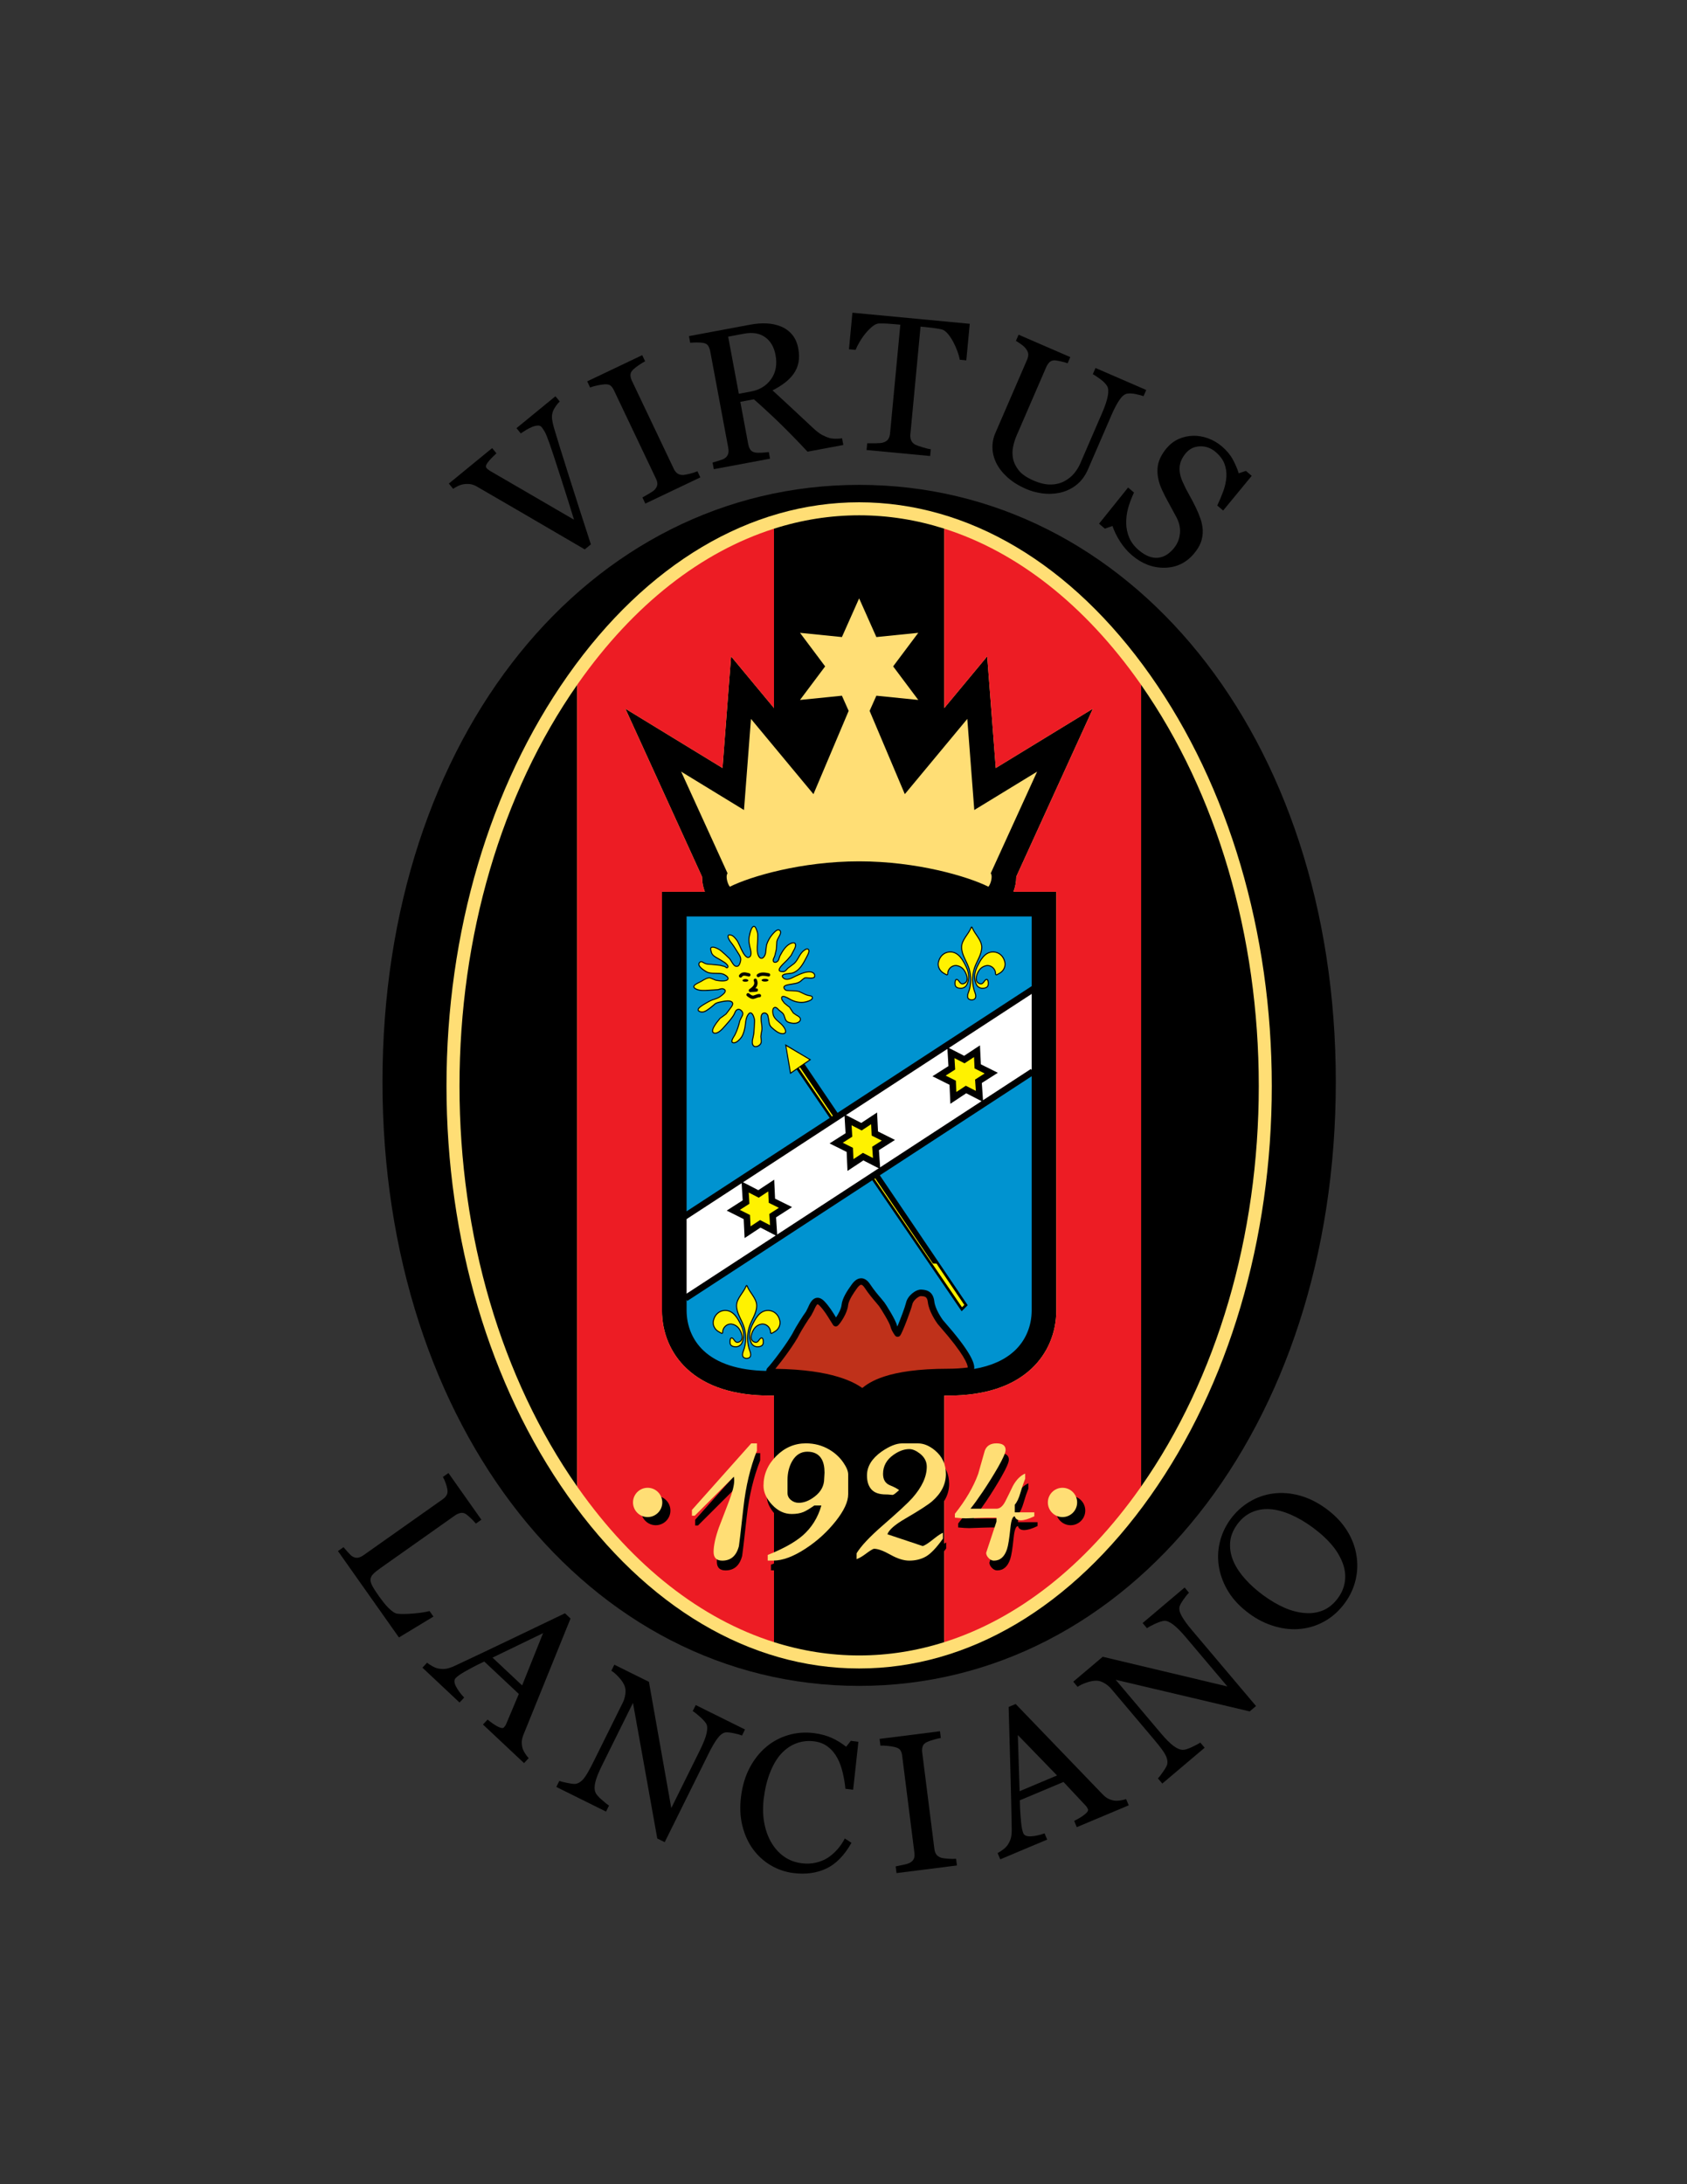 <?xml version="1.0" encoding="iso-8859-1"?>
<!-- Generator: Adobe Illustrator 24.0.1, SVG Export Plug-In . SVG Version: 6.00 Build 0)  -->
<svg version="1.1" id="Layer_1" xmlns="http://www.w3.org/2000/svg" xmlns:xlink="http://www.w3.org/1999/xlink" x="0px" y="0px"
	 viewBox="0 0 612 792" style="enable-background:new 0 0 612 792;" xml:space="preserve">
<rect x="0" y="0" width="612" height="792" fill="#333333" stroke="none"/>
<path d="M311.673,175.817c-97.982,0-172.922,90.783-172.922,216.47c0,125.689,74.94,219.022,172.922,219.022
	c97.982,0,172.922-93.333,172.922-219.022C484.595,266.6,409.655,175.817,311.673,175.817z"/>
<path style="fill:#FFDE75;" d="M205.994,244.925c-28.387,40.279-44.02,93.146-44.02,148.862c0,55.692,15.634,108.482,44.022,148.644
	c28.517,40.346,66.044,62.564,105.669,62.564c39.634,0,77.167-22.218,105.686-62.564c28.389-40.16,44.022-92.95,44.022-148.644
	c0-55.717-15.633-108.585-44.02-148.862c-28.539-40.493-66.072-62.793-105.688-62.793
	C272.058,182.132,234.53,204.432,205.994,244.925z"/>
<path d="M413.966,248.33v290.695c27.528-39.288,42.686-90.826,42.686-145.238C456.651,339.35,441.494,287.735,413.966,248.33z"/>
<path d="M209.38,539.021V248.333c-27.528,39.403-42.685,91.017-42.685,145.454C166.695,448.2,181.852,499.735,209.38,539.021z"/>
<path d="M361.237,278.488l-1.489-19.411l-1.618-21.076l-13.507,16.259l-2.061,2.481v-65.042
	c-10.059-3.198-20.396-4.847-30.879-4.847c-10.489,0-20.833,1.65-30.898,4.85v65.039l-2.063-2.483l-13.508-16.26l-1.617,21.076
	l-1.489,19.411l-11.378-6.947l-23.86-14.568l11.608,25.433l16.202,35.498c-0.012,1.864,0.366,3.749,1.022,5.469h-6.994h-8.563v8.563
	v143.18c0,8.185,3.168,15.68,8.922,21.103c6.928,6.529,17.131,9.841,30.325,9.841c0.474,0,0.93,0.008,1.393,0.012v89.375
	c10.063,3.185,20.408,4.829,30.898,4.829c10.483,0,20.822-1.642,30.879-4.825V506.07c0.463-0.004,0.919-0.012,1.393-0.012
	c13.193,0,23.396-3.311,30.324-9.841c5.754-5.423,8.923-12.917,8.923-21.103v-143.18v-8.563h-8.564h-6.994
	c0.656-1.72,1.034-3.605,1.022-5.469l16.202-35.498l11.608-25.433l-23.861,14.569L361.237,278.488z"/>
<path style="fill:#ED1C24;" d="M249.067,496.218c-5.753-5.423-8.922-12.917-8.922-21.103v-143.18v-8.563h8.563h6.994
	c-0.656-1.72-1.034-3.605-1.022-5.469l-16.202-35.498l-11.608-25.433l23.86,14.568l11.378,6.947l1.489-19.411l1.617-21.076
	l13.508,16.26l2.063,2.483v-65.039c-26.433,8.404-50.921,27.549-70.931,55.94c-0.16,0.227-0.314,0.46-0.474,0.689v290.688
	c0.159,0.227,0.313,0.459,0.473,0.685c19.999,28.292,44.488,47.368,70.932,55.739V506.07c-0.463-0.004-0.919-0.012-1.393-0.012
	C266.198,506.059,255.995,502.747,249.067,496.218z"/>
<path style="fill:#ED1C24;" d="M413.494,247.645c-20.012-28.396-44.501-47.541-70.933-55.944v65.042l2.061-2.481l13.507-16.259
	l1.618,21.076l1.489,19.411l11.378-6.947l23.861-14.569l-11.608,25.433l-16.202,35.498c0.012,1.864-0.366,3.75-1.022,5.469h6.994
	h8.564v8.563v143.18c0,8.185-3.169,15.68-8.923,21.103c-6.928,6.529-17.131,9.841-30.324,9.841c-0.474,0-0.93,0.008-1.393,0.012
	v89.379c26.444-8.369,50.934-27.446,70.935-55.743c0.159-0.225,0.311-0.455,0.47-0.681V248.33
	C413.808,248.103,413.653,247.871,413.494,247.645z"/>
<polygon style="fill:#FFFFFF;" points="374.266,388.027 374.266,360.395 249.08,442.048 249.08,469.079 373.991,387.607 "/>
<path style="fill:#0093D0;" d="M348.852,475.467l-32.421-47.498l-67.079,43.751l-0.272-0.417v3.813c0,5.698,2.172,10.883,6.115,14.6
	c4.979,4.693,12.631,7.172,22.746,7.387l0.161-0.564c0.056-0.196,0.162-0.375,0.308-0.517c1.469-1.441,7.646-9.521,9.525-13.319
	c0.701-1.387,3.354-5.664,4.46-7.119l0.669-1.339c0.655-1.48,1.47-3.322,3.09-3.624c0.936-0.174,1.884,0.211,2.823,1.15
	c1.784,1.808,3.184,4.1,4.206,5.774c0,0,0.086,0.135,0.106,0.168c0.837-1.244,1.892-3.144,2.02-4.617
	c0.254-2.347,2.016-5.037,3.521-7.118c0,0,0.221-0.307,0.291-0.402c0.445-0.581,1.626-2.126,3.379-2.071
	c1.151,0.036,2.2,0.748,3.12,2.122c1.406,2.136,2.901,3.879,3.993,5.15l1.228,1.496c0.578,0.813,4.065,6.246,4.516,8.256
	c0.028,0.123,0.128,0.312,0.189,0.464c1.094-2.613,2.802-7.153,3.125-8.563c0.565-2.624,3.603-4.937,5.534-4.816
	c1.386,0.075,4.272,0.23,4.739,4.287c0.301,2.733,2.612,6.078,3.103,6.763c-0.001-0.003-0.001-0.002-0.006-0.008
	c0,0,0.018,0.022,0.02,0.027c-0.012-0.017-0.009-0.014-0.008-0.014c0.02,0.024,0.523,0.602,0.523,0.602
	c9.131,10.393,10.86,14.599,10.86,16.679c0,0.161-0.036,0.273-0.055,0.412c0.003,0.007,0.005,0.013,0.007,0.021
	c6.244-1.071,11.189-3.3,14.762-6.667c3.943-3.717,6.115-8.901,6.115-14.6v-84.868l-55.091,35.931l31.878,47.098L348.852,475.467z"
	/>
<polygon style="fill:#0093D0;" points="286.634,389.475 284.808,378.607 294.252,384.236 291.887,385.863 303.835,403.516 
	374.266,357.578 374.266,332.308 249.08,332.308 249.08,439.229 301.001,405.364 289.031,387.827 "/>
<path style="fill:#FFF200;" d="M348.987,474.018c0.147-0.147,0.742-0.742,0.842-0.842c-0.281-0.442-3.099-4.604-7.324-10.846
	c0,0-2.739-4.047-2.739-4.136c0-0.001,0-0.001,0-0.001c-0.004,0-1.341-0.053-1.341-0.053l-20.922-30.872l-0.302,0.197
	C332.561,449.972,348.104,472.742,348.987,474.018z"/>
<path style="fill:#FFF200;" d="M290.22,387.01l-0.432,0.297c1.683,2.462,6.168,9.033,11.985,17.555l0.378-0.246L290.22,387.01z"/>
<path style="fill:#FFF200;" d="M285.283,379.353c0.095,0.713,1.567,8.928,1.639,9.472c0.45-0.309,6.24-4.289,6.658-4.576
	C293.151,383.975,285.888,379.74,285.283,379.353z"/>
<path style="fill:#FFDE75;" d="M359.414,316.655l0.081-0.177l16.74-36.678l-22.272,13.599l-0.518,0.317l-0.047-0.606l-2.489-32.434
	l-22.274,26.814l-0.391,0.47l-0.238-0.563l-12.534-29.628l2.45-5.501l15.204,1.536l-9.121-12.17l9.121-12.17L317.922,231
	l-6.249-14.031L305.424,231l-15.205-1.536l9.122,12.17l-9.122,12.17l15.205-1.536l2.45,5.5l-12.535,29.629l-0.238,0.563l-0.391-0.47
	l-22.274-26.814l-2.489,32.434l-0.046,0.606l-0.519-0.317L247.11,279.8l16.74,36.678l0.081,0.177l-0.099,0.168
	c-0.557,0.936-0.018,3.518,0.93,4.708c7.531-3.75,25.982-9.207,46.911-9.207c20.927,0,39.379,5.456,46.91,9.207
	c0.948-1.191,1.486-3.773,0.931-4.708L359.414,316.655z"/>
<path style="fill:#BF311A;" d="M304,480.634c0.954-0.892,3.42-4.559,3.661-7.309c0.217-2.002,2.374-4.985,3.084-5.966l0.246-0.346
	c0.227-0.293,0.896-1.168,1.436-1.151c0.333,0.011,0.78,0.4,1.227,1.068c1.484,2.253,3.101,4.137,4.169,5.383l1.095,1.324
	c0.875,1.232,3.834,6.054,4.137,7.407c0.197,0.874,0.739,1.945,1.611,3.186c0.213,0.301,0.553,0.486,0.921,0.501
	c0.367,0.014,0.721-0.145,0.956-0.429c0.828-1.003,3.997-9.459,4.434-11.363c0.341-1.577,2.451-3.011,3.091-2.97
	c1.385,0.074,2.292,0.123,2.531,2.194c0.358,3.248,2.805,6.865,3.547,7.896c0.013,0.018,0.007,0.011,0.015,0.02l0.644,0.748
	c9.112,10.371,10.263,13.923,10.275,15.043c-2.242,0.275-4.613,0.442-7.123,0.442c-22.232,0-28.691,5.032-31.136,6.974
	c-2.82-1.938-10.583-6.67-31.549-6.945c2.454-2.927,7.071-9.137,8.778-12.587c0.587-1.161,3.133-5.305,4.234-6.755
	c0.007-0.009,0.942-1.803,0.942-1.803c0.264-0.597,0.967-2.184,1.363-2.259c0.002,0,0.227,0.005,0.716,0.494
	c1.587,1.607,2.851,3.677,3.867,5.341l1.051,1.664c0.188,0.298,0.486,0.478,0.835,0.522
	C303.405,481.006,303.743,480.874,304,480.634z"/>
<path d="M273.238,335.785c-0.805,0.319-1.306,2.17-1.585,3.665c-0.097,0.479-0.137,0.941-0.137,1.393
	c0,1.128,0.251,2.192,0.513,3.301l0.096,0.41c0.069,0.254,0.125,0.661,0.125,1.059c0,0.419-0.062,0.826-0.232,1.035
	c-0.231,0.266-0.462,0.378-0.707,0.342c-1.028-0.155-2.178-2.753-2.865-4.306l-0.728-1.479c0.003,0.004-0.117-0.163-0.117-0.163
	c-0.569-0.793-1.348-1.879-2.382-2.146c-0.589-0.153-0.984-0.08-1.177,0.217c-0.4,0.619,0.387,1.969,0.808,2.489
	c0.941,1.161,1.639,2.261,2.388,3.475c-0.002-0.003,0.398,0.639,0.398,0.639c0.589,0.919,1.097,1.712,0.824,2.793
	c-0.152,0.634-0.384,1.392-0.848,1.638c-0.213,0.113-0.464,0.113-0.766,0c-0.477-0.182-0.944-0.963-1.356-1.652l-0.613-0.936
	l-1.699-1.621l-0.827-0.717c-0.665-0.647-1.297-1.103-1.925-1.39c-0.075-0.041-2.1-1.124-2.704-0.182
	c-0.193,0.366-0.015,1.07,0.167,1.701c0.364,1.214,1.506,1.835,2.514,2.382l1.011,0.592c0.003,0.002,0.63,0.385,0.63,0.385
	c0.535,0.314,1.087,0.639,1.458,1.088c0.311,0.359,0.485,0.585,0.381,0.809c-0.05,0.093-0.109,0.159-0.153,0.168
	c-0.079,0.015-0.236-0.12-0.35-0.218l-0.317-0.234c-0.004-0.003-1.798-0.477-1.798-0.477c-0.074-0.013-3.235-0.337-3.235-0.337
	c-0.003,0-0.179-0.006-0.179-0.006c-0.818-0.03-1.524-0.056-2.271-0.449c-0.001-0.001-0.298-0.169-0.298-0.169
	c-0.513-0.3-1.149-0.673-1.74,0.148c-0.184,0.233-0.25,0.509-0.188,0.814c0.244,1.223,2.487,2.505,2.741,2.648
	c1.091,0.627,2.339,0.627,3.546,0.627c0.905,0,1.761,0,2.558,0.242c0.5,0.172,1.504,0.747,1.706,1.272
	c0.052,0.133,0.046,0.248-0.016,0.361c-0.382,0.67-2.443,0.604-4.196,0.26c-0.004,0-0.981-0.417-0.981-0.417l-1.138-0.443
	c-0.973-0.112-2.17,0.617-3.045,1.15l-0.192,0.117c-0.001,0.001-0.749,0.389-0.749,0.389c-0.955,0.466-2.037,0.994-2.067,1.698
	c-0.015,0.343,0.215,0.652,0.701,0.942c1.324,0.81,3.397,0.667,5.063,0.553l1.042-0.061l0.25-0.01l1.906-0.13
	c0.009-0.001,0.594-0.157,0.594-0.157c0.421-0.129,0.857-0.262,1.236-0.125c0.375,0.135,0.579,0.308,0.606,0.515
	c0.087,0.666-1.402,1.693-1.891,2.031c-0.45,0.312-0.957,0.542-1.661,0.758c-1.455,0.403-2.492,1.022-3.692,1.739l-0.489,0.291
	c-1.179,0.724-2.205,1.458-2.108,2.162c0.051,0.368,0.386,0.635,1.023,0.815c1.24,0.378,2.474-0.555,3.466-1.304l0.393-0.294
	c-0.005,0.003,0.964-0.796,0.964-0.796l0.583-0.512c0.547-0.394,1.379-0.561,2.112-0.71l0.413-0.086
	c0.862-0.156,2.579-0.468,3.287,0.048c0.169,0.124,0.266,0.287,0.293,0.499c0.029,0.247-0.104,0.747-0.908,1.707
	c-0.001,0.003-0.585,0.802-0.585,0.802l-0.883,1.143c-0.004,0.005-1.121,0.831-1.121,0.831l-1.057,0.75
	c-0.007,0.007-1.303,1.659-1.303,1.659c-0.004,0.005-0.136,0.198-0.136,0.198c-0.642,0.933-1.977,2.873-0.915,3.621
	c1.398,0.963,3.567-1.499,3.59-1.524c0.001-0.001,0.998-1.106,0.998-1.106l1.48-1.704l0.347-0.442
	c0.707-0.896,1.318-1.669,1.745-2.802c0.212-0.512,0.58-0.829,1.007-0.863c0.449-0.036,0.904,0.247,1.217,0.755
	c0.422,0.663,0.078,1.261-0.319,1.951l-0.563,1.229c-0.495,1.996-0.886,3.26-1.769,5.046l-0.263,0.439
	c-0.458,0.732-1.086,1.735-0.77,2.321c0.135,0.25,0.414,0.383,0.829,0.392c1.07,0.046,2.467-1.427,2.943-2.188
	c0.738-1.139,1.065-2.545,1.289-3.77c0-0.003,0.145-1.113,0.145-1.113c0.128-1.12,0.247-2.178,0.897-3.179
	c0.193-0.31,0.486-0.662,0.798-0.603c0.506,0.094,1,1.15,1.186,2.116c0.117,0.511,0.064,1.12,0.013,1.708l-0.056,0.958l-0.103,1.655
	l-0.075,0.888l-0.254,1.313c-0.21,0.863-0.428,1.756-0.154,2.636c0.173,0.553,0.561,0.892,1.093,0.952
	c0.766,0.088,1.736-0.43,2.163-1.153c0.347-0.586,0.254-1.266,0.164-1.924l-0.078-0.799c0-0.006,0.181-1.272,0.181-1.272l0.181-1.03
	c0.091-0.807-0.021-1.633-0.128-2.436c-0.119-0.882-0.241-1.795-0.08-2.667c0.098-0.531,0.423-0.871,0.871-0.909
	c0.415-0.034,0.938,0.214,1.169,0.849c0,0.002,0.298,1.573,0.298,1.573c0.111,0.984,0.225,2.002,1.091,2.764
	c1.123,1.002,2.897,2.586,4.47,2.3c0.625-0.114,0.839-0.45,0.909-0.711c0.267-1.001-1.136-2.683-1.766-3.216
	c0.005,0.005-0.667-0.578-0.667-0.578c-1.082-0.917-2.104-1.783-2.195-3.433c-0.052-0.609-0.006-1.367,0.504-1.553
	c0.447-0.125,0.829,0.289,1.165,0.654l0.164,0.175c0.008,0.008,0.649,0.53,0.649,0.53c0.508,0.392,0.946,0.731,1.176,1.273
	c0.001,0.002,0.323,0.894,0.323,0.894c0.265,0.828,0.494,1.543,1.669,1.909c0.897,0.294,2.196,0.475,3.145,0.097
	c0.643-0.251,1.096-0.69,1.213-1.172c0.061-0.251,0.059-0.635-0.297-1.04c-0.326-0.388-0.78-0.636-1.218-0.875l-1.102-0.756
	c-0.007-0.008-0.717-1.081-0.717-1.081l-0.635-1c-0.002-0.002-0.883-0.672-0.883-0.672l-0.996-0.818
	c0.011,0.015-0.321-0.431-0.321-0.431c-0.252-0.32-0.539-0.683-0.596-0.958c-0.049-0.239-0.075-0.549,0.086-0.663
	c0.215-0.154,0.836-0.125,2.568,0.895c1.609,0.941,3.476,1.347,5.185,1.148c0.031-0.004,2.909-0.382,3.282-1.61
	c0.004-0.016-0.096-0.643-0.096-0.643c-0.246-0.362-0.797-0.455-1.241-0.53l-0.361-0.07c-0.723-0.174-1.384-0.501-2.022-0.818
	l-1.057-0.494c-0.833-0.314-1.748-0.337-2.633-0.359l-1.152-0.044c-0.501-0.016-1.124-0.035-1.413-0.333
	c-0.304-0.311-0.424-0.568-0.359-0.764c0.171-0.517,1.533-0.731,2.265-0.847l1.081-0.185c1.054-0.174,1.887-0.311,2.855-1.152
	c0,0,0.315-0.297,0.315-0.297l0.821-0.646c0.351-0.112,0.921-0.058,1.424-0.008l0.762,0.051c0.586-0.023,1.185-0.047,1.49-0.43
	c0.171-0.214,0.222-0.513,0.15-0.887c-0.126-0.795-1.042-1.253-1.622-1.31c-1.806-0.182-3.653,0.673-5.282,1.427l-0.34,0.157
	c-0.001,0-0.536,0.265-0.536,0.265c-1.154,0.586-2.59,1.316-3.589,0.451c-0.199-0.176-0.424-0.431-0.357-0.638
	c0.103-0.316,0.827-0.546,1.488-0.609c-0.003,0,0.35-0.022,0.35-0.022l1.513-0.21c2.766-0.757,4.225-3.592,5.397-5.871l0.25-0.486
	c0.378-0.718,1.011-1.919,0.411-2.538c-0.58-0.596-1.292-0.079-1.718,0.23c-1.059,0.76-1.611,1.726-2.146,2.66
	c-0.443,0.775-0.9,1.577-1.59,2.194c-0.004,0.003-2.297,1.735-2.297,1.735c-0.001,0.001-0.399,0.426-0.399,0.426
	c-0.375,0.423-0.647,0.729-1.249,0.74c-0.651,0.012-1.059-0.103-1.151-0.325c-0.252-0.612,1.347-2.143,2.206-2.965l0.658-0.649
	l0.123-0.13l1.303-1.54l0.488-0.951l0.55-1.04c0.428-0.648,0.851-1.89,0.404-2.51c-0.171-0.239-0.539-0.479-1.321-0.272
	c-2.045,0.566-3.413,2.709-4.481,4.731c-0.001,0.002-0.278,0.776-0.278,0.776c-0.116,0.398-0.236,0.81-0.483,1.081
	c-0.294,0.313-0.753,0.487-1.044,0.396c-0.163-0.052-0.257-0.181-0.287-0.395c-0.065-0.359,0.104-0.704,0.283-1.07l0.266-0.637
	c0,0,0.344-1.422,0.344-1.422l0.216-0.924c0.002-0.011,0.186-2.856,0.186-2.856c0.104-0.531,0.354-0.979,0.618-1.453l0.221-0.404
	c0.647-1.124,0.693-1.929,0.135-2.384c-0.858-0.671-1.873,0.382-2.253,0.776c-1.327,1.333-2.383,3.096-2.824,4.714
	c0,0.003-0.243,1.8-0.243,1.8l-0.106,1.079c-0.17,0.871-0.722,1.651-1.23,1.732c-0.412,0.065-0.732-0.341-0.928-0.693
	c-0.639-1.128-0.516-2.936-0.408-4.532l0.074-1.549l0.012-0.573c0.02-0.66,0.041-1.342-0.132-1.933
	c-0.065-0.262-0.523-1.797-0.945-2.107C273.68,335.683,273.41,335.716,273.238,335.785z"/>
<path style="fill:#FFF200;" d="M272.392,344.058c-0.357-1.513-0.695-2.942-0.373-4.538c0.358-1.929,0.866-3.196,1.356-3.39
	c0.079-0.031,0.208-0.057,0.399,0.082c0.239,0.176,0.665,1.341,0.805,1.905c0.158,0.54,0.138,1.193,0.119,1.824l-0.012,0.584
	l-0.073,1.524c-0.111,1.648-0.238,3.516,0.455,4.739c0.459,0.825,0.967,0.933,1.312,0.878c0.765-0.122,1.364-1.14,1.538-2.037
	c0.002-0.009,0.111-1.113,0.111-1.113l0.231-1.733c0.424-1.555,1.445-3.256,2.73-4.548c0.543-0.564,1.23-1.156,1.753-0.746
	c0.165,0.134,0.247,0.326,0.247,0.572c0,0.342-0.158,0.791-0.476,1.342c-0.003,0.006-0.22,0.402-0.22,0.402
	c-0.278,0.501-0.541,0.974-0.658,1.564c-0.001,0.001-0.097,1.468-0.097,1.468l-0.087,1.379l-0.215,0.921l-0.341,1.406l-0.24,0.571
	c-0.16,0.324-0.336,0.685-0.336,1.073c0,0.072,0.006,0.146,0.02,0.219c0.048,0.347,0.24,0.595,0.542,0.691
	c0.43,0.137,1.032-0.072,1.429-0.498c0.307-0.335,0.439-0.79,0.567-1.229l0.251-0.709c1.03-1.949,2.341-4.015,4.248-4.543
	c0.461-0.122,0.773-0.079,0.922,0.129c0.312,0.435-0.027,1.508-0.41,2.083c0.002-0.003-0.583,1.101-0.583,1.101l-0.458,0.895
	c-0.001,0.001-1.263,1.49-1.263,1.49l-0.125,0.132c-0.001,0.001-0.642,0.633-0.642,0.633c-1.392,1.332-2.615,2.593-2.293,3.375
	c0.161,0.39,0.652,0.571,1.502,0.556c0.764-0.014,1.131-0.427,1.52-0.865l0.378-0.405c0.001,0,2.293-1.73,2.293-1.73
	c0.73-0.653,1.204-1.482,1.661-2.283c0.539-0.941,1.047-1.831,1.946-2.476c0.575-0.417,0.999-0.677,1.328-0.34
	c0.412,0.425-0.165,1.517-0.473,2.105l-0.252,0.49c-1.198,2.329-2.556,4.969-5.166,5.682c-0.001,0-1.436,0.197-1.436,0.197
	l-0.358,0.023c-0.268,0.025-1.59,0.185-1.812,0.864c-0.104,0.32,0.052,0.667,0.466,1.033c1.19,1.031,2.815,0.205,4.003-0.398
	l0.523-0.26l0.34-0.157c1.586-0.734,3.384-1.566,5.089-1.395c0.471,0.047,1.202,0.431,1.292,1.004
	c0.052,0.271,0.027,0.463-0.075,0.591c-0.198,0.249-0.707,0.27-1.155,0.287c-0.043,0.001-0.77-0.048-0.77-0.048
	c-0.565-0.055-1.149-0.111-1.583,0.028c-0.01,0.003-0.958,0.73-0.958,0.73l-0.3,0.283c-0.887,0.771-1.635,0.895-2.67,1.065
	l-1.079,0.184c-0.922,0.146-2.317,0.367-2.56,1.098c-0.113,0.339,0.037,0.721,0.445,1.142c0.395,0.405,1.101,0.427,1.668,0.445
	l1.155,0.045c0.854,0.022,1.736,0.044,2.506,0.334c-0.005-0.002,1.027,0.48,1.027,0.48c0.657,0.327,1.336,0.664,2.097,0.847
	c-0.003,0,0.39,0.076,0.39,0.076c0.374,0.063,0.838,0.142,0.995,0.372l0.044,0.341c-0.228,0.749-2.098,1.224-2.967,1.333
	c-1.628,0.19-3.411-0.198-4.89-1.063c-1.135-0.667-2.443-1.337-3.036-0.912c-0.185,0.132-0.277,0.349-0.277,0.646
	c0,0.119,0.015,0.251,0.045,0.396c0.074,0.361,0.39,0.76,0.668,1.113l0.31,0.416c0.011,0.015,1.098,0.916,1.098,0.916l0.815,0.616
	l0.571,0.91l0.787,1.175c0.001-0.001,1.187,0.82,1.187,0.82c0.427,0.233,0.83,0.454,1.114,0.791
	c0.204,0.231,0.276,0.469,0.217,0.709c-0.087,0.359-0.465,0.709-0.988,0.913c-0.857,0.341-2.057,0.17-2.895-0.105
	c-0.994-0.309-1.167-0.85-1.428-1.668l-0.336-0.928c-0.267-0.63-0.764-1.014-1.29-1.42c0,0-0.619-0.504-0.619-0.504l-0.148-0.158
	c-0.368-0.399-0.872-0.946-1.552-0.756c-0.417,0.151-0.875,0.605-0.763,1.933c0.101,1.804,1.182,2.72,2.327,3.69l0.662,0.574
	c0.696,0.589,1.847,2.109,1.652,2.84c-0.062,0.232-0.264,0.376-0.616,0.44c-1.395,0.253-3.084-1.254-4.093-2.155
	c-0.822-0.725-0.924-1.628-1.032-2.583l-0.317-1.657c-0.259-0.711-0.882-1.151-1.55-1.094c-0.616,0.051-1.078,0.517-1.206,1.212
	c-0.06,0.326-0.084,0.653-0.084,0.98c0,0.607,0.082,1.212,0.161,1.804c0.079,0.579,0.158,1.173,0.158,1.757
	c0,0.201-0.009,0.402-0.031,0.6c-0.001,0.012-0.172,0.971-0.172,0.971l-0.191,1.371l0.082,0.839c0.04,0.296,0.079,0.584,0.079,0.856
	c0,0.299-0.048,0.579-0.195,0.828c-0.354,0.6-1.178,1.046-1.801,0.973c-0.388-0.044-0.65-0.277-0.78-0.693
	c-0.243-0.781-0.047-1.585,0.16-2.437l0.263-1.372c0-0.004,0.075-0.881,0.075-0.881l0.159-2.616c0.054-0.617,0.108-1.256-0.02-1.817
	c-0.146-0.759-0.645-2.25-1.481-2.406c-0.416-0.078-0.814,0.182-1.181,0.77c-0.696,1.072-0.821,2.172-0.953,3.337l-0.142,1.092
	c-0.216,1.186-0.532,2.547-1.235,3.634c-0.453,0.724-1.749,2.051-2.617,2.013c-0.275-0.006-0.447-0.071-0.514-0.195
	c-0.212-0.395,0.419-1.405,0.758-1.947l0.28-0.471c0.899-1.817,1.296-3.1,1.797-5.122l0.524-1.133
	c0.419-0.729,0.853-1.483,0.313-2.334c-0.387-0.627-0.972-0.976-1.563-0.929c-0.571,0.046-1.053,0.446-1.324,1.097
	c-0.408,1.083-0.974,1.801-1.69,2.708l-0.35,0.445c-0.001,0.002-1.458,1.678-1.458,1.678l-1.008,1.116
	c-0.506,0.582-2.165,2.102-3.094,1.461c-0.759-0.535,0.523-2.4,1.009-3.104l0.134-0.196c-0.003,0.004,1.267-1.614,1.267-1.614
	c-0.004,0.005,0.979-0.689,0.979-0.689l1.203-0.897c0-0.001,0.916-1.185,0.916-1.185l0.566-0.777
	c0.668-0.798,0.996-1.416,0.996-1.882c0-0.037-0.003-0.073-0.007-0.109c-0.042-0.315-0.19-0.568-0.443-0.753
	c-0.836-0.61-2.598-0.29-3.444-0.137l-0.134,0.024c-0.007,0.001-0.415,0.086-0.415,0.086c-0.77,0.156-1.644,0.332-2.264,0.779
	c-0.009,0.006-0.608,0.533-0.608,0.533l-0.926,0.766c-0.006,0.004-0.405,0.301-0.405,0.301c-0.924,0.699-2.075,1.569-3.136,1.245
	c-0.329-0.093-0.725-0.256-0.76-0.509c-0.077-0.56,1.395-1.463,1.877-1.759c0.051-0.031,0.542-0.323,0.542-0.323
	c1.226-0.732,2.193-1.311,3.604-1.701c0.737-0.226,1.293-0.479,1.754-0.799c1.023-0.706,2.167-1.604,2.063-2.396
	c-0.046-0.357-0.333-0.631-0.849-0.816c-0.495-0.179-1.013-0.021-1.471,0.12l-0.542,0.145c-0.003,0-1.863,0.126-1.863,0.126
	l-0.25,0.009l-1.053,0.063c-1.614,0.111-3.621,0.249-4.845-0.501c-0.355-0.212-0.53-0.416-0.521-0.608
	c0.02-0.483,1.126-1.023,1.858-1.38l0.78-0.406l0.192-0.117c0.829-0.505,1.963-1.195,2.814-1.097
	c0.006,0.001,0.992,0.397,0.992,0.397l1.096,0.458c0.911,0.18,3.947,0.68,4.588-0.443c0.116-0.21,0.13-0.443,0.039-0.677
	c-0.273-0.711-1.445-1.323-1.939-1.493c-0.856-0.26-1.78-0.26-2.672-0.26c-1.211,0-2.355,0-3.363-0.579
	c-0.812-0.453-2.388-1.535-2.56-2.397c-0.039-0.196,0-0.368,0.121-0.518c0.38-0.528,0.691-0.379,1.254-0.05l0.314,0.177
	c0.82,0.433,1.602,0.461,2.43,0.492l0.175,0.006l3.119,0.32c0.068,0.012,1.765,0.455,1.765,0.455c0,0.001,0.241,0.184,0.241,0.184
	c0.191,0.164,0.407,0.35,0.662,0.302c0.165-0.031,0.302-0.151,0.417-0.368c0.219-0.469-0.131-0.869-0.359-1.133
	c-0.479-0.578-1.061-0.919-1.624-1.25l-0.611-0.373l-1.042-0.611c-0.991-0.538-2.015-1.095-2.299-2.036
	c-0.117-0.409-0.369-1.283-0.237-1.533c0.309-0.482,1.651,0.021,2.216,0.328c0.601,0.275,1.197,0.707,1.836,1.328
	c0.004,0.004,0.842,0.73,0.842,0.73l1.651,1.573c0.001,0.001,0.581,0.892,0.581,0.892c0.443,0.741,0.945,1.581,1.544,1.81
	c0.403,0.152,0.763,0.146,1.072-0.019c0.592-0.314,0.855-1.125,1.035-1.877c0.313-1.234-0.263-2.132-0.872-3.082l-0.393-0.631
	c-0.759-1.229-1.463-2.338-2.418-3.516c-0.467-0.578-1.017-1.692-0.785-2.053c0.125-0.193,0.537-0.12,0.772-0.059
	c0.903,0.233,1.637,1.255,2.172,2.002l0.121,0.168c0.004,0.004,0.686,1.407,0.686,1.407c0.81,1.831,1.919,4.338,3.15,4.523
	c0.376,0.056,0.727-0.101,1.044-0.467l0.003-0.004c0.447-0.541,0.34-1.846,0.183-2.424
	C272.489,344.469,272.392,344.058,272.392,344.058z"/>
<path d="M268.165,353.55c-0.187,0.273-0.117,0.646,0.156,0.833c0.273,0.186,0.646,0.117,0.833-0.156
	c0.401-0.586,0.903-0.527,1.954-0.253l0.427,0.107c0.322,0.081,0.635-0.117,0.716-0.438c0.08-0.321-0.126-0.649-0.446-0.73
	l-0.395-0.099C270.484,352.572,269.084,352.207,268.165,353.55z"/>
<path d="M274.726,353.258c-0.264,0.2-0.315,0.576-0.116,0.84c0.199,0.264,0.575,0.316,0.839,0.116
	c0.78-0.589,2.073-0.398,3.235-0.133c0.323,0.074,0.644-0.128,0.717-0.451c0.074-0.323-0.128-0.643-0.45-0.717
	C277.52,352.586,275.898,352.371,274.726,353.258z"/>
<path d="M273.768,354.887c-0.305,0.13-0.446,0.482-0.315,0.787c0.518,1.21-0.146,1.983-1.553,2.981
	c-0.217,0.154-0.344,0.433-0.256,0.684c0.087,0.252,0.293,0.415,0.559,0.402l1.465-0.073l0.743-0.071
	c0.329-0.031,0.599-0.325,0.568-0.655c-0.031-0.329-0.295-0.573-0.625-0.542c0,0-0.177,0.017-0.344,0.032
	c0.463-0.524,0.823-1.172,0.823-1.971c0-0.384-0.083-0.803-0.278-1.258C274.424,354.897,274.072,354.756,273.768,354.887z"/>
<path d="M270.905,360.339c-0.203,0.263-0.151,0.641,0.111,0.843l0.171,0.132c0.622,0.482,1.395,1.082,2.407,0.849
	c-0.002-0.001,0.856-0.281,0.856-0.281c0.358-0.143,0.667-0.267,1.028-0.255c0.33,0.011,0.607-0.249,0.618-0.58
	c0.011-0.332-0.249-0.608-0.581-0.619c-0.61-0.019-1.088,0.172-1.51,0.34l-0.667,0.224c-0.441,0.102-0.828-0.168-1.416-0.625
	l-0.18-0.139C271.48,360.026,271.107,360.077,270.905,360.339z M273.595,362.163L273.595,362.163L273.595,362.163z"/>
<path d="M271.478,355.534c0,0.256-0.468,0.452-1.07,0.452c-0.577,0-1.047-0.196-1.047-0.452c0-0.293,0.471-0.516,1.047-0.516
	C271.01,355.018,271.478,355.241,271.478,355.534z"/>
<path d="M278.79,355.428c0,0.277-0.552,0.498-1.259,0.498c-0.678,0-1.25-0.221-1.25-0.498c0-0.26,0.571-0.493,1.25-0.493
	C278.238,354.935,278.79,355.168,278.79,355.428z"/>
<path d="M279.125,428.896c0,0-3.143,2.079-4.027,2.664c-0.94-0.486-6.094-3.158-6.094-3.158s0.359,5.793,0.424,6.849
	c-0.893,0.571-5.801,3.718-5.801,3.718s5.221,2.613,6.165,3.086c0.051,1.055,0.335,6.879,0.335,6.879s4.865-3.218,5.748-3.803
	c0.939,0.485,6.101,3.152,6.101,3.152s-0.374-5.808-0.441-6.866c0.892-0.572,5.804-3.728,5.804-3.728s-5.213-2.574-6.166-3.045
	c-0.048-1.064-0.311-6.896-0.311-6.896L279.125,428.896z"/>
<path style="fill:#FFF200;" d="M278.691,432.015c0.073,1.613,0.187,4.13,0.187,4.13s2.236,1.103,3.673,1.814
	c-1.354,0.87-3.463,2.225-3.463,2.225s0.161,2.487,0.263,4.087c-1.419-0.732-3.624-1.871-3.624-1.871s-2.099,1.389-3.445,2.278
	c-0.078-1.609-0.2-4.116-0.2-4.116s-2.245-1.123-3.686-1.845c1.357-0.87,3.473-2.226,3.473-2.226s-0.153-2.479-0.252-4.074
	c1.419,0.736,3.625,1.879,3.625,1.879S277.343,432.906,278.691,432.015z"/>
<path d="M353.779,380.19c0,0-3.131,2.066-4.012,2.647c-0.938-0.483-6.103-3.137-6.103-3.137s0.343,5.818,0.404,6.878
	c-0.894,0.568-5.797,3.684-5.797,3.684s5.242,2.615,6.192,3.089c0.047,1.061,0.304,6.888,0.304,6.888s4.875-3.231,5.756-3.816
	c0.941,0.481,6.128,3.146,6.128,3.146s-0.396-5.808-0.47-6.873c0.901-0.573,5.809-3.7,5.809-3.7s-5.207-2.599-6.153-3.07
	c-0.051-1.057-0.327-6.879-0.327-6.879L353.779,380.19z"/>
<path style="fill:#FFF200;" d="M353.349,383.301c0.076,1.61,0.196,4.12,0.196,4.12s2.227,1.11,3.659,1.825
	c-1.357,0.864-3.473,2.213-3.473,2.213s0.171,2.497,0.28,4.1c-1.427-0.732-3.641-1.869-3.641-1.869s-2.086,1.384-3.429,2.274
	c-0.071-1.606-0.182-4.104-0.182-4.104s-2.251-1.124-3.696-1.845c1.348-0.857,3.442-2.188,3.442-2.188s-0.147-2.522-0.243-4.137
	c1.428,0.733,3.652,1.877,3.652,1.877S352.006,384.188,353.349,383.301z"/>
<path d="M316.457,404.537c0,0-3.131,2.066-4.012,2.647c-0.938-0.482-6.104-3.137-6.104-3.137s0.343,5.818,0.405,6.878
	c-0.894,0.568-5.797,3.684-5.797,3.684s5.242,2.615,6.193,3.089c0.047,1.06,0.304,6.889,0.304,6.889s4.875-3.232,5.756-3.816
	c0.94,0.481,6.128,3.146,6.128,3.146s-0.396-5.809-0.47-6.873c0.901-0.573,5.809-3.7,5.809-3.7s-5.207-2.599-6.153-3.07
	c-0.051-1.057-0.327-6.879-0.327-6.879L316.457,404.537z"/>
<path style="fill:#FFF200;" d="M316.026,407.648c0.076,1.61,0.196,4.12,0.196,4.12s2.227,1.11,3.659,1.825
	c-1.357,0.864-3.473,2.213-3.473,2.213s0.171,2.497,0.28,4.1c-1.427-0.732-3.641-1.869-3.641-1.869s-2.086,1.384-3.429,2.274
	c-0.071-1.607-0.182-4.104-0.182-4.104s-2.251-1.124-3.697-1.845c1.348-0.858,3.443-2.188,3.443-2.188s-0.148-2.522-0.243-4.137
	c1.428,0.733,3.652,1.877,3.652,1.877S314.684,408.535,316.026,407.648z"/>
<path d="M157.239,586.18l-12.516,7.57l-22.114-31.319l2.005-1.419c0.355,0.426,0.883,1.032,1.582,1.823
	c0.701,0.79,1.246,1.301,1.635,1.535c0.643,0.392,1.289,0.549,1.939,0.471c0.65-0.079,1.342-0.378,2.08-0.895l28.694-20.261
	c0.639-0.452,1.127-0.96,1.464-1.521c0.337-0.562,0.432-1.268,0.279-2.12c-0.081-0.596-0.288-1.358-0.623-2.293
	c-0.336-0.933-0.664-1.669-0.986-2.204l2.005-1.415l11.948,16.918l-2.006,1.415c-0.392-0.514-0.968-1.131-1.728-1.85
	c-0.761-0.719-1.342-1.217-1.738-1.502c-0.678-0.481-1.374-0.646-2.084-0.494c-0.715,0.149-1.379,0.442-2.002,0.88l-26.914,19.008
	c-1.243,0.875-2.165,1.618-2.766,2.227c-0.6,0.607-0.927,1.268-0.987,1.987c-0.033,0.674,0.203,1.474,0.703,2.402
	c0.5,0.932,1.298,2.167,2.386,3.712c0.493,0.696,1.023,1.408,1.593,2.134c0.57,0.727,1.151,1.389,1.741,1.988
	c0.578,0.579,1.161,1.074,1.752,1.492c0.59,0.416,1.129,0.647,1.618,0.699c1.411,0.161,3.356,0.133,5.842-0.084
	c2.485-0.216,4.412-0.513,5.784-0.89L157.239,586.18z"/>
<path d="M190.109,639.307l-14.903-13.988l1.683-1.789c1.389,1.148,2.638,2.002,3.739,2.562c1.102,0.56,1.827,0.655,2.172,0.286
	c0.143-0.153,0.3-0.354,0.471-0.604c0.17-0.249,0.304-0.491,0.394-0.721l4.551-10.813l-12.53-11.762
	c-1.577,0.734-2.924,1.403-4.04,1.997c-1.116,0.6-2.135,1.158-3.066,1.675c-0.894,0.522-1.6,0.966-2.109,1.342
	c-0.51,0.374-0.899,0.705-1.169,0.991c-0.632,0.671-0.59,1.688,0.121,3.053c0.713,1.365,1.7,2.702,2.967,4.016l-1.683,1.791
	l-13.464-12.639l1.68-1.791c0.469,0.378,1.104,0.794,1.911,1.251c0.805,0.455,1.545,0.746,2.218,0.87
	c1.098,0.178,2.065,0.194,2.9,0.045c0.835-0.15,1.84-0.496,3.014-1.037c6.009-2.802,12.728-5.984,20.152-9.546
	c7.423-3.561,14.036-6.73,19.836-9.51l2.016,1.895l-17.043,42.06c-0.364,0.892-0.573,1.689-0.633,2.392
	c-0.06,0.704,0.016,1.516,0.223,2.442c0.166,0.595,0.484,1.269,0.959,2.01c0.471,0.743,0.909,1.321,1.314,1.734L190.109,639.307z
	 M189.415,611.144l7.597-18.956l-18.338,8.871L189.415,611.144z"/>
<path d="M269.178,629.318c-0.59-0.266-1.562-0.543-2.913-0.822c-1.351-0.286-2.368-0.389-3.048-0.314
	c-0.998,0.148-1.992,0.891-2.976,2.227c-0.985,1.341-2.034,3.135-3.149,5.387l-15.955,32.186l-2.696-1.335l-8.817-49.174
	l-11.236,22.679c-1.259,2.54-2.068,4.569-2.423,6.091c-0.358,1.523-0.348,2.735,0.028,3.643c0.249,0.688,1.02,1.599,2.311,2.729
	c1.293,1.128,2.172,1.822,2.637,2.078l-1.09,2.2l-18.031-8.939l1.092-2.198c0.577,0.235,1.616,0.501,3.117,0.792
	c1.501,0.296,2.49,0.378,2.963,0.253c1.007-0.218,1.941-0.857,2.798-1.911c0.858-1.054,1.999-3.018,3.422-5.888l10.732-21.654
	c0.469-0.95,0.775-1.98,0.917-3.096c0.138-1.115,0.059-2.067-0.242-2.86c-0.406-1.05-1.123-2.133-2.155-3.248
	c-1.03-1.114-1.926-1.887-2.689-2.317l1.091-2.2l12.546,6.218l8.108,45.773l10.365-20.91c1.268-2.56,2.077-4.609,2.427-6.146
	c0.351-1.535,0.33-2.687-0.066-3.448c-0.384-0.678-1.14-1.528-2.268-2.551c-1.126-1.021-2.021-1.721-2.68-2.102l1.09-2.198
	l17.874,8.858L269.178,629.318z"/>
<path d="M287.767,679.169c-2.903-0.37-5.615-1.298-8.132-2.78c-2.518-1.483-4.669-3.43-6.451-5.842
	c-1.761-2.409-3.048-5.239-3.864-8.493c-0.817-3.254-0.979-6.822-0.48-10.709c0.494-3.887,1.54-7.339,3.132-10.352
	c1.594-3.014,3.586-5.532,5.985-7.549c2.368-1.999,5.048-3.433,8.041-4.306c2.992-0.874,6.1-1.104,9.325-0.693
	c2.402,0.308,4.533,0.884,6.399,1.724c1.866,0.844,3.611,1.913,5.235,3.213l1.705-2.152l2.743,0.352l-1.909,17.392l-2.809-0.36
	c-0.151-1.737-0.464-3.642-0.944-5.713c-0.48-2.071-1.125-3.854-1.931-5.354c-0.899-1.692-2.047-3.075-3.444-4.149
	c-1.396-1.075-3.064-1.734-5.005-1.982c-2.218-0.281-4.344-0.055-6.38,0.686c-2.035,0.74-3.87,1.979-5.511,3.723
	c-1.563,1.682-2.906,3.905-4.02,6.668c-1.121,2.761-1.905,5.901-2.354,9.42c-0.399,3.112-0.368,6.013,0.089,8.709
	c0.457,2.695,1.291,5.118,2.504,7.271c1.216,2.132,2.751,3.875,4.614,5.226c1.859,1.354,4.026,2.185,6.493,2.503
	c1.854,0.234,3.593,0.162,5.224-0.222c1.628-0.387,3.077-0.987,4.339-1.799c1.272-0.86,2.424-1.877,3.457-3.045
	c1.032-1.169,1.918-2.474,2.658-3.913l2.414,1.564c-2.584,4.575-5.628,7.686-9.138,9.343
	C296.244,679.201,292.245,679.741,287.767,679.169z"/>
<path d="M347.152,676.427l-21.916,2.766l-0.311-2.435c0.613-0.123,1.497-0.304,2.652-0.541c1.152-0.237,1.961-0.479,2.417-0.725
	c0.719-0.392,1.214-0.867,1.492-1.424c0.278-0.559,0.357-1.294,0.241-2.21l-4.449-35.252c-0.102-0.803-0.314-1.455-0.632-1.961
	c-0.319-0.505-0.97-0.881-1.954-1.129c-0.721-0.19-1.615-0.336-2.686-0.444c-1.07-0.109-1.941-0.146-2.61-0.106l-0.308-2.436
	l21.915-2.768l0.308,2.434c-0.707,0.116-1.543,0.31-2.506,0.583c-0.966,0.27-1.801,0.566-2.502,0.889
	c-0.834,0.383-1.359,0.904-1.579,1.559c-0.218,0.655-0.28,1.36-0.185,2.112l4.447,35.221c0.094,0.754,0.344,1.405,0.748,1.944
	c0.407,0.541,1.031,0.931,1.874,1.175c0.504,0.121,1.313,0.222,2.427,0.306c1.112,0.078,2.05,0.081,2.804,0.008L347.152,676.427z"/>
<path d="M409.473,654.621l-18.841,7.915l-0.952-2.265c1.612-0.803,2.898-1.594,3.861-2.372c0.96-0.779,1.343-1.402,1.145-1.867
	c-0.077-0.194-0.197-0.417-0.357-0.675c-0.16-0.26-0.325-0.479-0.502-0.652l-8.018-8.559l-15.845,6.657
	c0.03,1.737,0.091,3.238,0.182,4.498c0.094,1.262,0.187,2.424,0.281,3.48c0.112,1.031,0.231,1.856,0.365,2.475
	c0.132,0.617,0.278,1.107,0.432,1.471c0.356,0.85,1.303,1.228,2.838,1.129c1.535-0.092,3.162-0.45,4.876-1.072l0.952,2.263
	l-17.024,7.154l-0.956-2.265c0.537-0.273,1.179-0.684,1.921-1.235c0.743-0.55,1.308-1.106,1.701-1.671
	c0.607-0.933,1.015-1.809,1.216-2.631c0.206-0.822,0.3-1.881,0.281-3.175c-0.111-6.63-0.281-14.059-0.513-22.29
	c-0.233-8.23-0.438-15.557-0.609-21.984l2.55-1.072l31.472,32.685c0.668,0.697,1.31,1.214,1.929,1.556
	c0.617,0.341,1.393,0.604,2.32,0.787c0.612,0.093,1.355,0.074,2.229-0.056c0.871-0.126,1.576-0.29,2.119-0.492L409.473,654.621z
	 M383.467,643.79l-14.221-14.655l0.641,20.36L383.467,643.79z"/>
<path d="M431.333,577.525c-0.48,0.434-1.114,1.213-1.912,2.342c-0.798,1.125-1.302,2.016-1.501,2.671
	c-0.261,0.976,0.026,2.181,0.861,3.617c0.837,1.436,2.064,3.115,3.688,5.032l23.189,27.435l-2.3,1.941l-48.616-11.466l16.335,19.327
	c1.827,2.167,3.373,3.715,4.625,4.646c1.256,0.931,2.372,1.405,3.354,1.422c0.73,0.046,1.871-0.3,3.421-1.037
	c1.55-0.736,2.537-1.269,2.956-1.592l1.584,1.873l-15.368,12.989l-1.583-1.876c0.446-0.435,1.102-1.283,1.969-2.544
	c0.866-1.261,1.334-2.133,1.406-2.617c0.2-1.015-0.015-2.124-0.639-3.329c-0.628-1.206-1.973-3.033-4.043-5.478l-15.6-18.458
	c-0.683-0.812-1.507-1.501-2.476-2.072c-0.964-0.572-1.871-0.876-2.72-0.914c-1.122-0.047-2.401,0.184-3.835,0.684
	c-1.432,0.5-2.496,1.016-3.198,1.547l-1.582-1.876l10.693-9.038l45.219,10.761l-15.065-17.82c-1.847-2.184-3.404-3.742-4.673-4.676
	c-1.271-0.931-2.333-1.369-3.191-1.309c-0.772,0.081-1.855,0.438-3.242,1.063c-1.384,0.628-2.382,1.172-2.993,1.627l-1.582-1.875
	l15.233-12.879L431.333,577.525z"/>
<path d="M461.896,541.556c3.104-0.41,6.307-0.164,9.604,0.74c3.296,0.904,6.505,2.501,9.628,4.793
	c3.143,2.305,5.628,4.901,7.455,7.788c1.829,2.887,2.99,5.882,3.482,8.986c0.515,3.038,0.419,6.06-0.292,9.052
	c-0.709,2.997-2.014,5.787-3.909,8.368c-2.021,2.753-4.4,4.916-7.144,6.492c-2.744,1.577-5.647,2.525-8.716,2.846
	c-3.028,0.35-6.183,0.059-9.46-0.872c-3.277-0.932-6.387-2.474-9.322-4.629c-3.215-2.359-5.713-4.967-7.499-7.816
	c-1.78-2.854-2.943-5.837-3.488-8.953c-0.54-3.085-0.441-6.139,0.288-9.16c0.735-3.022,2.025-5.799,3.881-8.327
	c1.923-2.621,4.231-4.731,6.92-6.333C456.013,542.931,458.869,541.938,461.896,541.556z M486.895,566.293
	c-0.928-2.283-2.284-4.445-4.075-6.486c-1.789-2.043-4.004-4.033-6.646-5.971c-2.711-1.989-5.395-3.552-8.055-4.686
	c-2.652-1.136-5.156-1.78-7.506-1.928c-2.329-0.139-4.503,0.239-6.517,1.133c-2.014,0.896-3.753,2.338-5.212,4.326
	c-1.637,2.232-2.515,4.505-2.642,6.815c-0.123,2.313,0.312,4.588,1.297,6.827c0.954,2.129,2.36,4.225,4.221,6.291
	c1.857,2.064,3.995,3.983,6.411,5.759c2.675,1.964,5.271,3.496,7.779,4.591c2.516,1.102,4.989,1.745,7.424,1.929
	c2.372,0.197,4.578-0.129,6.618-0.977c2.036-0.848,3.836-2.333,5.391-4.454c1.458-1.987,2.309-4.123,2.554-6.402
	C488.18,570.779,487.831,568.524,486.895,566.293z"/>
<path d="M203.058,145.584c-0.449,0.399-0.929,0.96-1.434,1.69c-0.507,0.729-0.864,1.399-1.072,2.017
	c-0.303,0.872-0.395,1.752-0.277,2.64c0.115,0.89,0.323,1.881,0.622,2.974c1.127,3.818,2.951,9.707,5.478,17.667
	c2.522,7.961,5.183,16.235,7.981,24.824l-2.222,1.819c-8.222-4.802-16.15-9.43-23.784-13.877
	c-7.635-4.449-12.799-7.446-15.498-8.993c-0.666-0.379-1.351-0.632-2.051-0.759c-0.699-0.126-1.496-0.136-2.393-0.03
	c-0.729,0.092-1.452,0.303-2.162,0.632c-0.714,0.331-1.333,0.683-1.863,1.056l-1.556-1.9l15.712-12.86l1.554,1.9
	c-1.278,1.166-2.296,2.225-3.057,3.172c-0.756,0.95-0.932,1.673-0.523,2.172c0.162,0.196,0.385,0.399,0.675,0.609
	c0.291,0.21,0.53,0.374,0.715,0.489c2.091,1.208,5.496,3.181,10.21,5.922c4.717,2.742,11.426,6.642,20.129,11.705
	c-1.347-4.41-2.977-9.586-4.891-15.53c-1.913-5.94-3.252-10.001-4.018-12.174c-0.743-2.105-1.319-3.512-1.734-4.217
	c-0.411-0.703-0.779-1.251-1.1-1.646c-0.336-0.41-0.8-0.601-1.392-0.578c-0.593,0.023-1.27,0.185-2.038,0.482
	c-0.736,0.305-1.441,0.659-2.123,1.067c-0.679,0.408-1.351,0.841-2.022,1.298l-1.557-1.9l14.133-11.568L203.058,145.584z"/>
<path d="M254.066,173.102l-19.958,9.499l-1.055-2.218c0.541-0.309,1.325-0.758,2.349-1.348c1.019-0.589,1.711-1.07,2.071-1.443
	c0.557-0.597,0.88-1.206,0.97-1.824c0.091-0.616-0.065-1.342-0.461-2.175l-15.277-32.105c-0.347-0.729-0.753-1.285-1.214-1.665
	c-0.46-0.38-1.198-0.533-2.211-0.459c-0.741,0.046-1.639,0.187-2.692,0.419c-1.048,0.233-1.888,0.471-2.511,0.717l-1.055-2.217
	l19.955-9.499l1.057,2.218c-0.637,0.33-1.371,0.772-2.201,1.335c-0.83,0.562-1.529,1.104-2.098,1.627
	c-0.67,0.627-1.01,1.287-1.014,1.979c0,0.691,0.161,1.378,0.487,2.065l15.264,32.077c0.327,0.687,0.766,1.224,1.321,1.611
	c0.556,0.387,1.271,0.565,2.149,0.53c0.518-0.042,1.317-0.2,2.399-0.473c1.084-0.272,1.974-0.563,2.671-0.869L254.066,173.102z"/>
<path d="M305.94,161.358l-12.986,2.425c-3.722-3.972-7.053-7.387-9.99-10.241c-2.938-2.852-6.091-5.77-9.463-8.754l-4.932,0.92
	l2.859,15.301c0.147,0.795,0.402,1.469,0.765,2.022c0.361,0.556,0.978,0.915,1.855,1.079c0.438,0.083,1.181,0.099,2.225,0.044
	c1.044-0.055,1.921-0.136,2.631-0.244l0.448,2.414l-20.402,3.808l-0.45-2.414c0.535-0.147,1.307-0.373,2.319-0.68
	c1.01-0.305,1.701-0.585,2.075-0.844c0.627-0.421,1.037-0.945,1.238-1.568c0.2-0.624,0.219-1.378,0.053-2.264l-6.515-34.891
	c-0.149-0.793-0.392-1.473-0.733-2.042c-0.341-0.569-0.959-0.936-1.859-1.098c-0.604-0.096-1.376-0.147-2.314-0.147
	c-0.939,0-1.73,0.038-2.375,0.108l-0.45-2.414l22.273-4.159c2.043-0.38,3.996-0.53,5.865-0.443c1.87,0.083,3.615,0.456,5.242,1.114
	c1.572,0.645,2.917,1.621,4.03,2.926c1.112,1.305,1.859,2.99,2.246,5.053c0.347,1.858,0.37,3.555,0.07,5.089
	c-0.3,1.532-0.91,2.925-1.826,4.175c-0.838,1.166-1.904,2.24-3.199,3.22c-1.294,0.982-2.757,1.881-4.386,2.702
	c2.969,2.707,5.44,4.992,7.419,6.85c1.978,1.861,4.399,4.117,7.265,6.773c1.253,1.174,2.34,2.008,3.266,2.504
	c0.923,0.496,1.821,0.873,2.693,1.134c0.64,0.184,1.419,0.273,2.333,0.267c0.913-0.005,1.667-0.053,2.261-0.141L305.94,161.358z
	 M281.342,128.722c-0.549-2.926-1.822-5.086-3.818-6.486c-1.996-1.399-4.523-1.812-7.585-1.242l-5.78,1.079l3.866,20.71l4.454-0.83
	c3.129-0.583,5.547-2.076,7.258-4.471C281.447,135.086,281.981,132.166,281.342,128.722z"/>
<path d="M350.551,130.667l-2.377-0.223c-0.13-0.847-0.41-1.861-0.843-3.05c-0.432-1.186-0.933-2.317-1.502-3.39
	c-0.593-1.12-1.255-2.116-1.995-2.986c-0.74-0.869-1.482-1.396-2.23-1.583c-0.707-0.16-1.593-0.314-2.668-0.461
	c-1.076-0.148-2.072-0.263-2.989-0.351l-1.998-0.188l-3.692,39.086c-0.069,0.759,0.021,1.469,0.287,2.13
	c0.261,0.662,0.778,1.204,1.548,1.623c0.396,0.201,1.244,0.501,2.538,0.899c1.292,0.398,2.309,0.646,3.04,0.738l-0.228,2.446
	l-23.074-2.179l0.23-2.446c0.646,0.016,1.637,0.016,2.971,0.002c1.332-0.012,2.26-0.099,2.785-0.258
	c0.787-0.227,1.382-0.605,1.793-1.133c0.407-0.53,0.657-1.266,0.748-2.206l3.72-39.396l-1.997-0.188
	c-0.715-0.07-1.6-0.134-2.656-0.199c-1.06-0.066-2.079-0.087-3.051-0.064c-0.769,0.022-1.597,0.401-2.491,1.139
	c-0.891,0.738-1.729,1.591-2.515,2.559c-0.786,0.969-1.498,2.006-2.135,3.118c-0.641,1.107-1.097,2.033-1.374,2.771l-2.411-0.23
	l1.252-13.256l42.566,4.022L350.551,130.667z"/>
<path d="M414.851,143.659c-0.603-0.235-1.525-0.482-2.769-0.745c-1.244-0.263-2.328-0.315-3.244-0.161
	c-0.934,0.175-1.863,0.963-2.799,2.368c-0.936,1.403-1.876,3.206-2.832,5.409l-8.476,19.58c-1.078,2.497-2.536,4.441-4.371,5.833
	c-1.833,1.393-3.854,2.314-6.057,2.766c-2.166,0.419-4.282,0.478-6.349,0.173c-2.068-0.304-3.946-0.823-5.638-1.556
	c-2.711-1.173-4.971-2.57-6.778-4.195c-1.809-1.626-3.172-3.352-4.086-5.181c-0.897-1.819-1.367-3.661-1.415-5.528
	c-0.047-1.865,0.295-3.645,1.029-5.34l11.527-26.626c0.319-0.74,0.465-1.412,0.438-2.016c-0.028-0.602-0.319-1.275-0.877-2.019
	c-0.403-0.526-0.975-1.056-1.724-1.592c-0.745-0.539-1.373-0.94-1.885-1.212l0.975-2.255l18.756,8.12l-0.975,2.253
	c-0.603-0.235-1.39-0.464-2.361-0.686c-0.975-0.216-1.706-0.345-2.188-0.38c-0.831-0.057-1.493,0.159-1.998,0.644
	c-0.498,0.489-0.9,1.082-1.202,1.78l-10.768,24.88c-0.525,1.206-0.941,2.529-1.246,3.966c-0.309,1.436-0.317,2.896-0.03,4.375
	c0.322,1.52,1.031,2.958,2.13,4.314c1.096,1.353,2.881,2.565,5.358,3.638c2.325,1.008,4.438,1.482,6.335,1.425
	c1.897-0.06,3.563-0.496,4.993-1.308c1.363-0.768,2.497-1.696,3.393-2.789c0.901-1.093,1.625-2.274,2.178-3.544l7.991-18.47
	c1.021-2.349,1.678-4.341,1.989-5.98c0.306-1.636,0.23-2.83-0.223-3.583c-0.513-0.848-1.343-1.697-2.494-2.547
	c-1.152-0.851-2.058-1.446-2.716-1.78l0.975-2.252l18.406,7.967L414.851,143.659z"/>
<path d="M436.327,192.318c0.042,1.552-0.192,3.009-0.704,4.376c-0.516,1.365-1.362,2.741-2.543,4.129
	c-2.814,3.301-6.353,4.982-10.619,5.044c-4.265,0.062-8.206-1.448-11.821-4.53c-1.67-1.423-3.118-3.104-4.346-5.041
	c-1.224-1.941-2.129-3.795-2.71-5.565l-2.77,0.959l-2.108-1.795l10.535-13.111l2.136,1.816c-0.908,1.955-1.609,3.82-2.108,5.593
	c-0.498,1.773-0.731,3.624-0.711,5.554c0.034,1.814,0.397,3.548,1.094,5.204c0.695,1.653,1.85,3.168,3.464,4.545
	c1.211,1.033,2.405,1.774,3.577,2.231c1.176,0.455,2.287,0.632,3.343,0.53c1.058-0.102,2.054-0.426,2.992-0.976
	c0.938-0.549,1.841-1.332,2.708-2.351c1.273-1.493,2.038-3.245,2.295-5.25c0.256-2.011-0.166-4.058-1.264-6.146
	c-0.754-1.43-1.631-3.048-2.634-4.857c-1.004-1.81-1.833-3.417-2.484-4.821c-1.299-2.744-1.877-5.381-1.733-7.913
	c0.141-2.531,1.265-5.033,3.376-7.509c1.215-1.422,2.631-2.499,4.257-3.234c1.627-0.735,3.388-1.129,5.283-1.185
	c1.795-0.044,3.605,0.265,5.436,0.929c1.827,0.664,3.497,1.642,5.008,2.928c1.72,1.467,3.035,3.044,3.949,4.729
	c0.913,1.686,1.629,3.359,2.153,5.019l2.603-0.872l2.108,1.796l-10.361,12.581l-2.132-1.816c0.825-1.752,1.549-3.482,2.174-5.191
	c0.627-1.711,0.999-3.422,1.125-5.135c0.113-1.659-0.115-3.257-0.687-4.79c-0.572-1.533-1.648-2.974-3.229-4.32
	c-1.669-1.423-3.547-2.099-5.635-2.029c-2.089,0.069-3.792,0.874-5.107,2.419c-1.379,1.616-2.141,3.275-2.291,4.982
	c-0.152,1.706,0.2,3.514,1.06,5.425c0.756,1.707,1.561,3.312,2.421,4.814c0.854,1.503,1.645,3.001,2.369,4.498
	c0.663,1.354,1.234,2.737,1.717,4.146C435.994,189.535,436.264,190.932,436.327,192.318z"/>
<path d="M275.778,529.56c-2.409,6.068-4.037,12.882-4.885,20.449c-1.022,9.154-1.575,13.874-1.657,14.155
	c-0.908,3.517-2.92,5.273-6.036,5.273c-2.096,0-3.145-1.049-3.145-3.148c0-2.296,0.638-5.241,1.914-8.842
	c1.19-3.091,2.415-6.28,3.675-9.57c1.261-3.286,1.89-5.795,1.89-7.524c0-0.483-0.041-0.936-0.127-1.36l-14.191,14.152h-1.022v-2.084
	l21.503-24.137h2.081V529.56z"/>
<path d="M308.879,545.357c0,2.721-1.523,5.994-4.566,9.821c-3.044,3.827-6.633,7.099-10.771,9.818
	c-4.477,2.948-8.415,4.422-11.813,4.422h-2.04v-2.04c5.579-2.236,9.772-4.561,12.579-6.967c3.313-2.863,5.61-6.516,6.885-10.965
	h-2.551c-1.784,1.226-3.103,2.01-3.951,2.352c-1.163,0.484-2.58,0.726-4.251,0.726c-2.663,0-5.036-1.113-7.118-3.341
	c-2.082-2.227-3.123-4.531-3.123-6.916c0-4.085,1.537-7.666,4.61-10.743c3.074-3.078,6.665-4.617,10.773-4.617
	c3.115,0,5.964,0.764,8.542,2.296c2.095,1.246,3.794,2.833,5.096,4.761c1.133,1.674,1.699,3.074,1.699,4.209V545.357z
	 M300.171,539.714c0-0.143,0.021-0.5,0.065-1.07c0.041-0.569,0.062-0.94,0.062-1.11c0-2.048-0.338-3.672-1.02-4.87
	c-1.021-1.821-2.762-2.733-5.226-2.733c-2.324,0-4.152,1.141-5.482,3.419c-1.135,1.966-1.7,4.258-1.7,6.876v4.655
	c0,1.025,0.41,1.879,1.232,2.561c0.82,0.687,1.771,1.027,2.847,1.027c1.897,0,3.825-0.754,5.779-2.265
	C299.022,544.438,300.171,542.274,300.171,539.714z"/>
<path d="M344.323,538.063c0,3.687-1.67,6.974-5.006,9.866c-1.444,1.246-4.697,3.344-9.757,6.291
	c-3.763,2.182-5.911,4.066-6.45,5.655l12.727,4.252c0.592,0,2.034-0.921,4.323-2.763c1.273-1.018,2.306-1.698,3.099-2.04v2.125
	c-2.378,3.343-4.444,5.511-6.198,6.502c-1.754,0.991-3.764,1.486-6.024,1.486c-2.011,0-4.289-0.716-6.834-2.148
	c-2.55-1.433-4.515-2.149-5.901-2.149c-0.425,0-1.514,0.664-3.268,1.989c-1.046,0.779-2.079,1.37-3.099,1.773v-2.13
	c1.557-2.585,4.682-5.92,9.376-10.008c5.685-4.943,9.304-8.295,10.86-10.055c3.476-3.947,5.218-7.725,5.218-11.332
	c0-1.873-0.834-3.463-2.498-4.77c-1.381-1.079-2.665-1.618-3.848-1.618c-1.833,0-3.724,0.68-5.668,2.04
	c-2.565,1.784-3.85,4.108-3.85,6.967c0,2.097,0.874,3.485,2.622,4.166c1.408,0.567,2.48,1.131,3.213,1.698
	c-0.763,0.683-1.309,1.143-1.631,1.384c-0.328,0.24-0.603,0.359-0.828,0.359c-0.059,0-0.325-0.026-0.807-0.083
	c-0.483-0.057-0.989-0.087-1.527-0.087c-2.403,0-4.15-0.599-5.237-1.806c-1.089-1.204-1.633-2.897-1.633-5.078
	c0-3.256,1.752-6.134,5.259-8.628c2.883-1.998,5.372-2.999,7.463-2.999h5.812c2.063,0,4.113,0.852,6.147,2.552
	C343.006,531.657,344.323,534.521,344.323,538.063z"/>
<path d="M376.399,553.352c-1.078,0.518-2.012,0.889-2.804,1.117c-0.792,0.23-1.505,0.342-2.127,0.342
	c-0.82,0-1.428-0.242-1.825-0.722c-0.115-0.142-0.228-0.381-0.34-0.723c-0.766,0-1.293,1.387-1.574,4.167
	c-0.396,3.91-0.807,6.49-1.229,7.738c-0.909,2.774-2.496,4.165-4.761,4.165c-0.681,0-1.318-0.312-1.912-0.933
	c-0.596-0.622-0.896-1.26-0.896-1.911l3.74-11.295v-1.446c-2.805,0-4.909,0.03-6.311,0.086c-1.399,0.055-2.994,0.112-4.779,0.171
	c-0.99,0-2.322-0.086-3.996-0.257v-1.402c3.908-4.912,6.73-9.734,8.457-14.475c0.792-2.78,1.588-5.577,2.38-8.387
	c0.652-1.787,2.066-2.681,4.249-2.681c2.209,0,3.315,0.794,3.315,2.385c0,0.969-0.907,3.044-2.721,6.226
	c-1.699,2.956-3.542,5.911-5.523,8.866c-1.785,2.642-3.288,4.719-4.504,6.224h9.433c1.246,0,2.331-0.913,3.249-2.743
	c0.925-1.824,1.822-3.66,2.7-5.5c1.246-2.269,2.732-3.768,4.463-4.505v1.867c-0.622,1.559-1.214,3.303-1.764,5.23
	c-0.551,1.928-1.225,3.327-2.017,4.204v2.774h7.096V553.352z"/>
<path style="fill:#FFDE75;" d="M274.598,526.019c-2.409,6.066-4.037,12.882-4.884,20.449c-1.022,9.154-1.576,13.874-1.658,14.155
	c-0.908,3.516-2.92,5.272-6.036,5.272c-2.096,0-3.146-1.05-3.146-3.146c0-2.296,0.639-5.243,1.914-8.844
	c1.19-3.09,2.414-6.281,3.675-9.567c1.262-3.288,1.891-5.797,1.891-7.526c0-0.483-0.042-0.936-0.126-1.359l-14.193,14.151h-1.022
	v-2.085l21.503-24.136h2.082V526.019z"/>
<path style="fill:#FFDE75;" d="M307.699,541.814c0,2.723-1.521,5.995-4.567,9.823c-3.043,3.826-6.633,7.098-10.771,9.818
	c-4.477,2.949-8.414,4.422-11.813,4.422h-2.04v-2.041c5.579-2.235,9.774-4.56,12.58-6.965c3.313-2.866,5.609-6.517,6.883-10.967
	h-2.549c-1.785,1.228-3.103,2.011-3.951,2.353c-1.163,0.484-2.58,0.725-4.251,0.725c-2.663,0-5.036-1.113-7.118-3.341
	c-2.082-2.227-3.123-4.531-3.123-6.916c0-4.085,1.537-7.666,4.61-10.744c3.074-3.077,6.665-4.617,10.773-4.617
	c3.115,0,5.963,0.765,8.542,2.296c2.096,1.248,3.794,2.833,5.097,4.76c1.132,1.676,1.699,3.077,1.699,4.211V541.814z
	 M298.991,536.171c0-0.141,0.021-0.499,0.065-1.068c0.041-0.569,0.062-0.94,0.062-1.112c0-2.046-0.339-3.669-1.02-4.869
	c-1.021-1.821-2.762-2.73-5.226-2.73c-2.324,0-4.152,1.139-5.483,3.416c-1.133,1.966-1.699,4.259-1.699,6.877v4.655
	c0,1.025,0.41,1.878,1.232,2.561c0.82,0.685,1.771,1.027,2.847,1.027c1.897,0,3.825-0.755,5.78-2.265
	C297.842,540.898,298.991,538.733,298.991,536.171z"/>
<path style="fill:#FFDE75;" d="M343.143,534.521c0,3.687-1.67,6.975-5.006,9.865c-1.444,1.247-4.696,3.345-9.757,6.292
	c-3.763,2.183-5.911,4.067-6.45,5.654l12.727,4.251c0.592,0,2.034-0.918,4.323-2.76c1.273-1.021,2.307-1.7,3.101-2.041v2.126
	c-2.38,3.342-4.446,5.508-6.198,6.5c-1.757,0.993-3.765,1.487-6.026,1.487c-2.011,0-4.288-0.716-6.833-2.149
	c-2.551-1.431-4.516-2.148-5.901-2.148c-0.426,0-1.512,0.665-3.269,1.989c-1.045,0.78-2.078,1.371-3.099,1.773v-2.13
	c1.557-2.585,4.682-5.919,9.377-10.008c5.684-4.942,9.303-8.294,10.859-10.055c3.476-3.946,5.218-7.723,5.218-11.331
	c0-1.872-0.833-3.463-2.498-4.769c-1.382-1.079-2.665-1.618-3.848-1.618c-1.833,0-3.724,0.679-5.668,2.04
	c-2.565,1.784-3.849,4.108-3.849,6.967c0,2.098,0.873,3.485,2.621,4.167c1.408,0.566,2.48,1.13,3.214,1.698
	c-0.764,0.683-1.31,1.142-1.632,1.383c-0.328,0.239-0.603,0.359-0.828,0.359c-0.058,0-0.325-0.028-0.807-0.083
	c-0.483-0.057-0.989-0.087-1.527-0.087c-2.403,0-4.149-0.599-5.237-1.806c-1.089-1.203-1.633-2.898-1.633-5.079
	c0-3.255,1.753-6.132,5.259-8.627c2.883-1.998,5.372-2.999,7.463-2.999h5.812c2.063,0,4.114,0.852,6.146,2.552
	C341.825,528.117,343.143,530.98,343.143,534.521z"/>
<path style="fill:#FFDE75;" d="M375.22,549.812c-1.079,0.516-2.012,0.888-2.805,1.115c-0.792,0.231-1.505,0.344-2.127,0.344
	c-0.82,0-1.428-0.243-1.823-0.722c-0.116-0.144-0.229-0.383-0.343-0.723c-0.764,0-1.29,1.386-1.573,4.167
	c-0.396,3.91-0.807,6.49-1.23,7.738c-0.907,2.774-2.495,4.165-4.76,4.165c-0.681,0-1.318-0.311-1.912-0.935
	c-0.596-0.62-0.895-1.258-0.895-1.91l3.739-11.295v-1.445c-2.804,0-4.908,0.03-6.309,0.085c-1.401,0.057-2.993,0.113-4.78,0.17
	c-0.99,0-2.322-0.085-3.995-0.255v-1.404c3.907-4.909,6.729-9.734,8.456-14.474c0.796-2.78,1.588-5.576,2.38-8.387
	c0.652-1.787,2.066-2.682,4.248-2.682c2.21,0,3.316,0.795,3.316,2.386c0,0.968-0.908,3.043-2.721,6.226
	c-1.698,2.955-3.541,5.911-5.523,8.866c-1.785,2.643-3.288,4.718-4.504,6.223h9.432c1.248,0,2.332-0.914,3.251-2.741
	c0.924-1.827,1.821-3.661,2.699-5.501c1.247-2.269,2.732-3.768,4.464-4.505v1.867c-0.622,1.559-1.214,3.302-1.765,5.229
	c-0.551,1.927-1.225,3.329-2.017,4.204v2.773h7.098V549.812z"/>
<path d="M243.212,547.738c0,2.934-2.379,5.313-5.313,5.313c-2.932,0-5.312-2.379-5.312-5.313c0-2.932,2.38-5.313,5.312-5.313
	C240.832,542.426,243.212,544.807,243.212,547.738z"/>
<path d="M393.708,547.738c0,2.934-2.38,5.313-5.311,5.313c-2.934,0-5.313-2.379-5.313-5.313c0-2.932,2.38-5.313,5.313-5.313
	C391.328,542.426,393.708,544.807,393.708,547.738z"/>
<path style="fill:#FFDE75;" d="M240.26,544.788c0,2.933-2.379,5.312-5.312,5.312c-2.932,0-5.311-2.379-5.311-5.312
	c0-2.933,2.379-5.312,5.311-5.312C237.882,539.477,240.26,541.855,240.26,544.788z"/>
<path style="fill:#FFDE75;" d="M390.759,544.788c0,2.933-2.381,5.312-5.314,5.312c-2.934,0-5.31-2.379-5.31-5.312
	c0-2.933,2.376-5.312,5.31-5.312C388.378,539.477,390.759,541.855,390.759,544.788z"/>
<path d="M346.317,357.234c-0.042-0.192-0.063-0.426-0.063-0.674l0,0c0.023-0.673,0.098-1.545,0.79-1.62l0,0
	c0.136,0,0.271,0.048,0.406,0.134l0,0c0.66,0.471,1.04,1.548,1.686,1.505l0,0c0.074,0,0.153-0.011,0.246-0.038l0,0
	c0.972-0.281,1.268-0.899,1.281-1.696l0,0c0.004-0.932-0.487-2.063-0.974-2.802l0,0c-0.645-0.981-1.632-1.585-2.703-1.732l0,0
	c-0.099-0.014-0.196-0.022-0.293-0.022l0,0c-1.378,0.004-2.697,1.25-2.699,2.777l0,0c0,0.033,0.002,0.068,0.005,0.118l0,0
	c-0.022,0.265-0.222,0.475-0.524,0.496l0,0c-0.089,0-0.185-0.029-0.248-0.077l0,0c-0.816-0.457-1.618-0.827-2.222-1.612l0,0
	c-0.552-0.726-0.837-1.529-0.837-2.354l0,0c0-0.355,0.057-0.715,0.161-1.064l0,0c0.496-1.953,2.061-3.458,4.104-3.573l0,0
	c0.1-0.006,0.198-0.008,0.291-0.008l0,0c3.231,0.015,4.814,3.179,5.983,5.572l0,0l-0.168,0.081l0.168-0.079
	c0.526,1.118,0.891,2.376,0.907,3.618l0,0c0,1.013-0.244,2.025-0.705,2.951l0,0c-0.457,0.938-1.446,1.407-2.318,1.412l0,0
	C347.873,358.546,346.608,358.393,346.317,357.234L346.317,357.234z"/>
<path style="fill:#FFF200;" d="M346.755,355.653c-0.087,0.244-0.128,0.589-0.128,0.907l0,0c0,0.226,0.02,0.439,0.054,0.591l0,0
	c0.185,0.852,1.211,1.023,1.914,1.023l0,0c0.743-0.002,1.605-0.417,1.985-1.205l0,0c0.437-0.876,0.664-1.831,0.664-2.786l0,0
	c-0.015-1.165-0.362-2.38-0.87-3.461l0,0l0,0c-1.172-2.415-2.715-5.373-5.647-5.358l0,0c-0.089,0-0.178,0.003-0.267,0.01l0,0
	c-1.867,0.105-3.3,1.47-3.77,3.3l0,0c-0.098,0.323-0.147,0.645-0.147,0.963l0,0c0.002,0.735,0.252,1.457,0.761,2.126l0,0
	c0.533,0.699,1.271,1.05,2.124,1.525l0,0c0.023,0.014,0.033,0.017,0.05,0.019l0,0c0.052-0.002,0.15-0.124,0.151-0.116l0,0
	c-0.002-0.039-0.005-0.082-0.005-0.126l0,0c0.005-1.744,1.472-3.145,3.071-3.149l0,0c0.113,0,0.228,0.008,0.345,0.025l0,0
	c1.176,0.159,2.264,0.827,2.962,1.899l0,0c0.515,0.785,1.033,1.949,1.035,3.005l0,0c0.015,0.899-0.426,1.754-1.55,2.054l0,0
	c-0.122,0.037-0.24,0.054-0.35,0.054l0,0c-1.019-0.042-1.382-1.288-1.887-1.565l0,0c-0.095-0.06-0.163-0.077-0.206-0.077l0,0
	c-0.003,0-0.006,0-0.009,0l0,0C346.947,355.312,346.844,355.407,346.755,355.653L346.755,355.653z"/>
<path d="M351.497,362.513c-0.511-0.288-0.675-0.823-0.673-1.319l0,0c0-0.415,0.108-0.827,0.232-1.154l0,0
	c0.622-1.561,0.909-3.167,0.911-4.764l0,0c0-1.31-0.194-2.611-0.558-3.866l0,0c-0.775-2.669-2.753-5.014-2.761-8.013l0,0
	c0.087-2.74,2.448-4.619,3.424-7.003l0,0c0.094-0.186,0.143-0.393,0.42-0.426l0,0c0.277,0.033,0.327,0.24,0.42,0.428l0,0
	c0.976,2.382,3.337,4.261,3.424,7.007l0,0c-0.008,2.992-1.987,5.337-2.76,8.006l0,0c-0.366,1.255-0.56,2.556-0.56,3.866l0,0
	c0,1.597,0.289,3.205,0.914,4.766l0,0c0.122,0.323,0.228,0.736,0.228,1.152l0,0c0.004,0.498-0.162,1.032-0.687,1.328l0,0
	c-0.29,0.126-0.614,0.246-0.978,0.246l0,0C352.129,362.767,351.805,362.647,351.497,362.513L351.497,362.513z"/>
<path style="fill:#FFF200;" d="M352.417,336.54c-1.053,2.494-3.344,4.354-3.396,6.863l0,0c-0.008,2.816,1.925,5.132,2.746,7.901l0,0
	c0.374,1.29,0.572,2.626,0.572,3.972l0,0c0,1.64-0.297,3.296-0.934,4.9l0,0c-0.113,0.29-0.208,0.668-0.208,1.018l0,0
	c0.004,0.432,0.128,0.792,0.467,0.986l0,0c0.275,0.12,0.548,0.215,0.829,0.215l0,0c0.281,0,0.555-0.095,0.813-0.207l0,0
	c0.352-0.201,0.476-0.56,0.479-0.995l0,0c0-0.352-0.093-0.73-0.202-1.018l0,0c-0.641-1.602-0.94-3.258-0.939-4.9l0,0
	c0-1.346,0.198-2.684,0.574-3.972l0,0c0.821-2.769,2.752-5.085,2.746-7.897l0,0c-0.052-2.513-2.343-4.374-3.395-6.865l0,0
	c-0.028-0.073-0.056-0.126-0.075-0.161l0,0C352.473,336.418,352.446,336.473,352.417,336.54L352.417,336.54z"/>
<path d="M354.074,357.136c-0.464-0.927-0.706-1.94-0.706-2.956l0,0c0.017-1.238,0.381-2.498,0.907-3.618l0,0
	c1.167-2.393,2.751-5.558,5.981-5.572l0,0c0.096,0,0.192,0.004,0.288,0.01l0,0c2.049,0.116,3.613,1.619,4.11,3.573l0,0l0,0
	c0.104,0.352,0.155,0.71,0.155,1.064l0,0c0.002,0.824-0.285,1.629-0.832,2.353l0,0c-0.602,0.787-1.405,1.155-2.206,1.604l0,0
	c-0.081,0.054-0.174,0.085-0.266,0.085l0,0c-0.3-0.021-0.501-0.234-0.521-0.501l0,0c0-0.035,0-0.072,0-0.114l0,0
	c-0.002-1.527-1.318-2.772-2.696-2.773l0,0c-0.098,0-0.195,0.006-0.292,0.018l0,0c-1.07,0.147-2.058,0.751-2.701,1.734l0,0
	c-0.491,0.737-0.981,1.869-0.978,2.801l0,0c0.013,0.799,0.309,1.415,1.288,1.697l0,0c0.087,0.025,0.167,0.037,0.24,0.037l0,0
	c0.647,0.042,1.026-1.033,1.687-1.505l0,0c0.133-0.089,0.269-0.137,0.405-0.137l0,0c0.691,0.077,0.767,0.948,0.787,1.623l0,0
	c0,0.246-0.019,0.478-0.059,0.675l0,0c-0.289,1.159-1.554,1.31-2.276,1.312l0,0C355.52,358.542,354.53,358.074,354.074,357.136
	L354.074,357.136z"/>
<path style="fill:#FFF200;" d="M354.612,350.724c-0.509,1.081-0.855,2.293-0.871,3.458l0,0c0,0.954,0.23,1.911,0.666,2.79l0,0
	c0.379,0.785,1.24,1.201,1.985,1.203l0,0c0.702,0,1.729-0.172,1.91-1.018l0,0c0.033-0.155,0.052-0.371,0.052-0.596l0,0
	c0-0.319-0.041-0.665-0.128-0.909l0,0c-0.091-0.254-0.199-0.348-0.288-0.342l0,0c-0.045,0-0.111,0.017-0.202,0.077l0,0
	c-0.508,0.28-0.87,1.523-1.89,1.565l0,0c-0.112,0-0.228-0.017-0.344-0.052l0,0c-1.131-0.3-1.571-1.157-1.557-2.055l0,0
	c0.002-1.056,0.52-2.219,1.037-3.005l0,0c0.701-1.072,1.786-1.739,2.964-1.898l0,0c0.113-0.017,0.228-0.023,0.342-0.023l0,0
	c1.598,0.004,3.065,1.403,3.069,3.146l0,0c0,0.035,0.002,0.077,0,0.118l0,0c0,0.002,0.095,0.124,0.148,0.124l0,0
	c0.015-0.002,0.027-0.002,0.07-0.029l0,0c0.835-0.466,1.573-0.815,2.104-1.513l0,0c0.505-0.67,0.758-1.391,0.758-2.128l0,0
	c0-0.318-0.048-0.642-0.144-0.964l0,0l0.179-0.054l-0.181,0.047c-0.468-1.821-1.899-3.188-3.772-3.293l0,0
	c-0.089-0.006-0.178-0.01-0.265-0.01l0,0c-0.006,0-0.012,0-0.019,0l0,0C357.317,345.363,355.777,348.316,354.612,350.724
	L354.612,350.724z"/>
<path d="M264.682,487.225c-0.042-0.192-0.063-0.426-0.063-0.674l0,0c0.023-0.673,0.098-1.546,0.79-1.62l0,0
	c0.136,0,0.271,0.048,0.406,0.135l0,0c0.66,0.471,1.04,1.547,1.686,1.504l0,0c0.074,0,0.153-0.01,0.246-0.037l0,0
	c0.972-0.281,1.269-0.898,1.281-1.696l0,0c0.004-0.933-0.487-2.063-0.974-2.802l0,0c-0.645-0.982-1.632-1.586-2.703-1.732l0,0
	c-0.099-0.014-0.196-0.022-0.293-0.022l0,0c-1.378,0.004-2.697,1.25-2.699,2.777l0,0c0,0.032,0.002,0.067,0.005,0.118l0,0
	c-0.021,0.264-0.222,0.475-0.523,0.496l0,0c-0.089,0-0.186-0.029-0.248-0.077l0,0c-0.816-0.456-1.618-0.827-2.222-1.612l0,0
	c-0.552-0.725-0.837-1.529-0.837-2.353l0,0c0-0.355,0.057-0.715,0.161-1.065l0,0c0.496-1.953,2.06-3.457,4.104-3.572l0,0
	c0.1-0.006,0.198-0.009,0.291-0.009l0,0c3.23,0.015,4.814,3.179,5.983,5.571l0,0l-0.168,0.081l0.168-0.079
	c0.526,1.118,0.891,2.377,0.907,3.619l0,0c0,1.012-0.244,2.025-0.705,2.951l0,0c-0.457,0.938-1.446,1.406-2.318,1.411l0,0
	C266.238,488.538,264.973,488.385,264.682,487.225L264.682,487.225z"/>
<path style="fill:#FFF200;" d="M265.12,485.645c-0.087,0.244-0.128,0.59-0.128,0.907l0,0c0,0.226,0.021,0.439,0.054,0.591l0,0
	c0.185,0.852,1.211,1.023,1.914,1.023l0,0c0.743-0.002,1.605-0.418,1.985-1.205l0,0c0.436-0.876,0.664-1.83,0.664-2.785l0,0
	c-0.015-1.166-0.362-2.381-0.87-3.462l0,0l0,0c-1.172-2.415-2.715-5.372-5.647-5.358l0,0c-0.089,0-0.178,0.002-0.267,0.01l0,0
	c-1.867,0.105-3.3,1.471-3.77,3.301l0,0c-0.098,0.322-0.148,0.645-0.148,0.963l0,0c0.002,0.736,0.252,1.457,0.761,2.127l0,0
	c0.533,0.698,1.271,1.049,2.124,1.525l0,0c0.023,0.014,0.033,0.016,0.05,0.018l0,0c0.052-0.002,0.149-0.123,0.151-0.115l0,0
	c-0.002-0.039-0.005-0.082-0.005-0.126l0,0c0.005-1.744,1.472-3.145,3.071-3.149l0,0c0.113,0,0.228,0.008,0.345,0.025l0,0
	c1.176,0.158,2.264,0.826,2.962,1.898l0,0c0.515,0.785,1.033,1.949,1.035,3.005l0,0c0.015,0.899-0.426,1.755-1.55,2.054l0,0
	c-0.122,0.037-0.24,0.055-0.35,0.055l0,0c-1.018-0.042-1.382-1.288-1.887-1.565l0,0c-0.095-0.06-0.163-0.077-0.206-0.077l0,0
	c-0.003,0-0.006,0-0.009,0l0,0C265.312,485.304,265.208,485.398,265.12,485.645L265.12,485.645z"/>
<path d="M269.862,492.504c-0.511-0.287-0.675-0.822-0.673-1.318l0,0c0-0.416,0.108-0.828,0.232-1.154l0,0
	c0.622-1.56,0.909-3.168,0.911-4.764l0,0c0-1.31-0.194-2.611-0.558-3.867l0,0c-0.775-2.669-2.753-5.014-2.761-8.012l0,0
	c0.087-2.74,2.448-4.619,3.424-7.004l0,0c0.094-0.186,0.143-0.393,0.42-0.426l0,0c0.277,0.033,0.327,0.24,0.42,0.428l0,0
	c0.976,2.383,3.337,4.262,3.424,7.008l0,0c-0.008,2.992-1.987,5.337-2.76,8.006l0,0c-0.366,1.256-0.561,2.557-0.561,3.867l0,0
	c0,1.596,0.289,3.205,0.914,4.766l0,0c0.122,0.322,0.228,0.736,0.228,1.152l0,0c0.004,0.498-0.162,1.031-0.686,1.327l0,0
	c-0.29,0.126-0.614,0.245-0.979,0.245l0,0C270.494,492.758,270.169,492.639,269.862,492.504L269.862,492.504z"/>
<path style="fill:#FFF200;" d="M270.782,466.531c-1.053,2.494-3.344,4.355-3.396,6.863l0,0c-0.008,2.816,1.925,5.132,2.746,7.9l0,0
	c0.374,1.291,0.572,2.627,0.572,3.973l0,0c0,1.639-0.297,3.295-0.935,4.9l0,0c-0.113,0.289-0.208,0.668-0.208,1.018l0,0
	c0.004,0.432,0.128,0.791,0.467,0.986l0,0c0.275,0.119,0.548,0.215,0.829,0.215l0,0c0.281,0,0.555-0.096,0.813-0.207l0,0
	c0.352-0.201,0.476-0.56,0.48-0.994l0,0c0-0.352-0.093-0.73-0.202-1.018l0,0c-0.641-1.603-0.94-3.259-0.938-4.9l0,0
	c0-1.346,0.198-2.684,0.574-3.973l0,0c0.821-2.769,2.752-5.084,2.746-7.896l0,0c-0.052-2.512-2.343-4.373-3.396-6.865l0,0
	c-0.028-0.072-0.056-0.125-0.075-0.16l0,0C270.837,466.41,270.811,466.465,270.782,466.531L270.782,466.531z"/>
<path d="M272.439,487.128c-0.464-0.927-0.706-1.94-0.706-2.956l0,0c0.017-1.237,0.381-2.498,0.907-3.617l0,0
	c1.167-2.392,2.751-5.559,5.981-5.572l0,0c0.096,0,0.192,0.004,0.288,0.01l0,0c2.049,0.116,3.613,1.619,4.11,3.573l0,0l0,0
	c0.104,0.352,0.155,0.71,0.155,1.064l0,0c0.002,0.824-0.285,1.629-0.832,2.353l0,0c-0.603,0.787-1.405,1.154-2.206,1.604l0,0
	c-0.081,0.055-0.174,0.086-0.266,0.086l0,0c-0.3-0.021-0.501-0.234-0.521-0.502l0,0c0-0.035,0-0.072,0-0.113l0,0
	c-0.002-1.527-1.318-2.771-2.696-2.773l0,0c-0.098,0-0.195,0.006-0.292,0.018l0,0c-1.07,0.147-2.058,0.751-2.701,1.734l0,0
	c-0.491,0.737-0.981,1.869-0.977,2.801l0,0c0.013,0.799,0.309,1.415,1.288,1.697l0,0c0.087,0.024,0.167,0.037,0.24,0.037l0,0
	c0.647,0.042,1.026-1.032,1.686-1.505l0,0c0.133-0.089,0.269-0.137,0.405-0.137l0,0c0.691,0.076,0.767,0.948,0.787,1.623l0,0
	c0,0.246-0.018,0.478-0.059,0.675l0,0c-0.289,1.159-1.554,1.31-2.276,1.311l0,0C273.884,488.533,272.895,488.066,272.439,487.128
	L272.439,487.128z"/>
<path style="fill:#FFF200;" d="M272.977,480.716c-0.509,1.081-0.854,2.294-0.871,3.458l0,0c0,0.955,0.229,1.911,0.666,2.791l0,0
	c0.379,0.784,1.24,1.2,1.985,1.202l0,0c0.702,0,1.728-0.172,1.91-1.018l0,0c0.033-0.154,0.052-0.37,0.052-0.596l0,0
	c0-0.318-0.041-0.664-0.128-0.908l0,0c-0.091-0.255-0.199-0.348-0.288-0.342l0,0c-0.045,0-0.111,0.016-0.202,0.076l0,0
	c-0.508,0.279-0.87,1.523-1.89,1.564l0,0c-0.112,0-0.229-0.016-0.344-0.051l0,0c-1.131-0.301-1.571-1.158-1.557-2.056l0,0
	c0.002-1.056,0.52-2.22,1.037-3.005l0,0c0.701-1.072,1.786-1.739,2.964-1.898l0,0c0.113-0.017,0.228-0.023,0.342-0.023l0,0
	c1.598,0.004,3.065,1.404,3.069,3.146l0,0c0,0.035,0.002,0.076,0,0.118l0,0c0,0.002,0.095,0.124,0.148,0.124l0,0
	c0.015-0.002,0.027-0.002,0.07-0.029l0,0c0.835-0.465,1.573-0.815,2.103-1.513l0,0c0.505-0.671,0.758-1.392,0.758-2.128l0,0
	c0-0.318-0.048-0.642-0.143-0.965l0,0l0.179-0.053l-0.181,0.047c-0.468-1.821-1.899-3.188-3.771-3.293l0,0
	c-0.089-0.006-0.178-0.01-0.265-0.01l0,0c-0.006,0-0.012,0-0.019,0l0,0C275.682,475.355,274.142,478.308,272.977,480.716
	L272.977,480.716z"/>
</svg>

